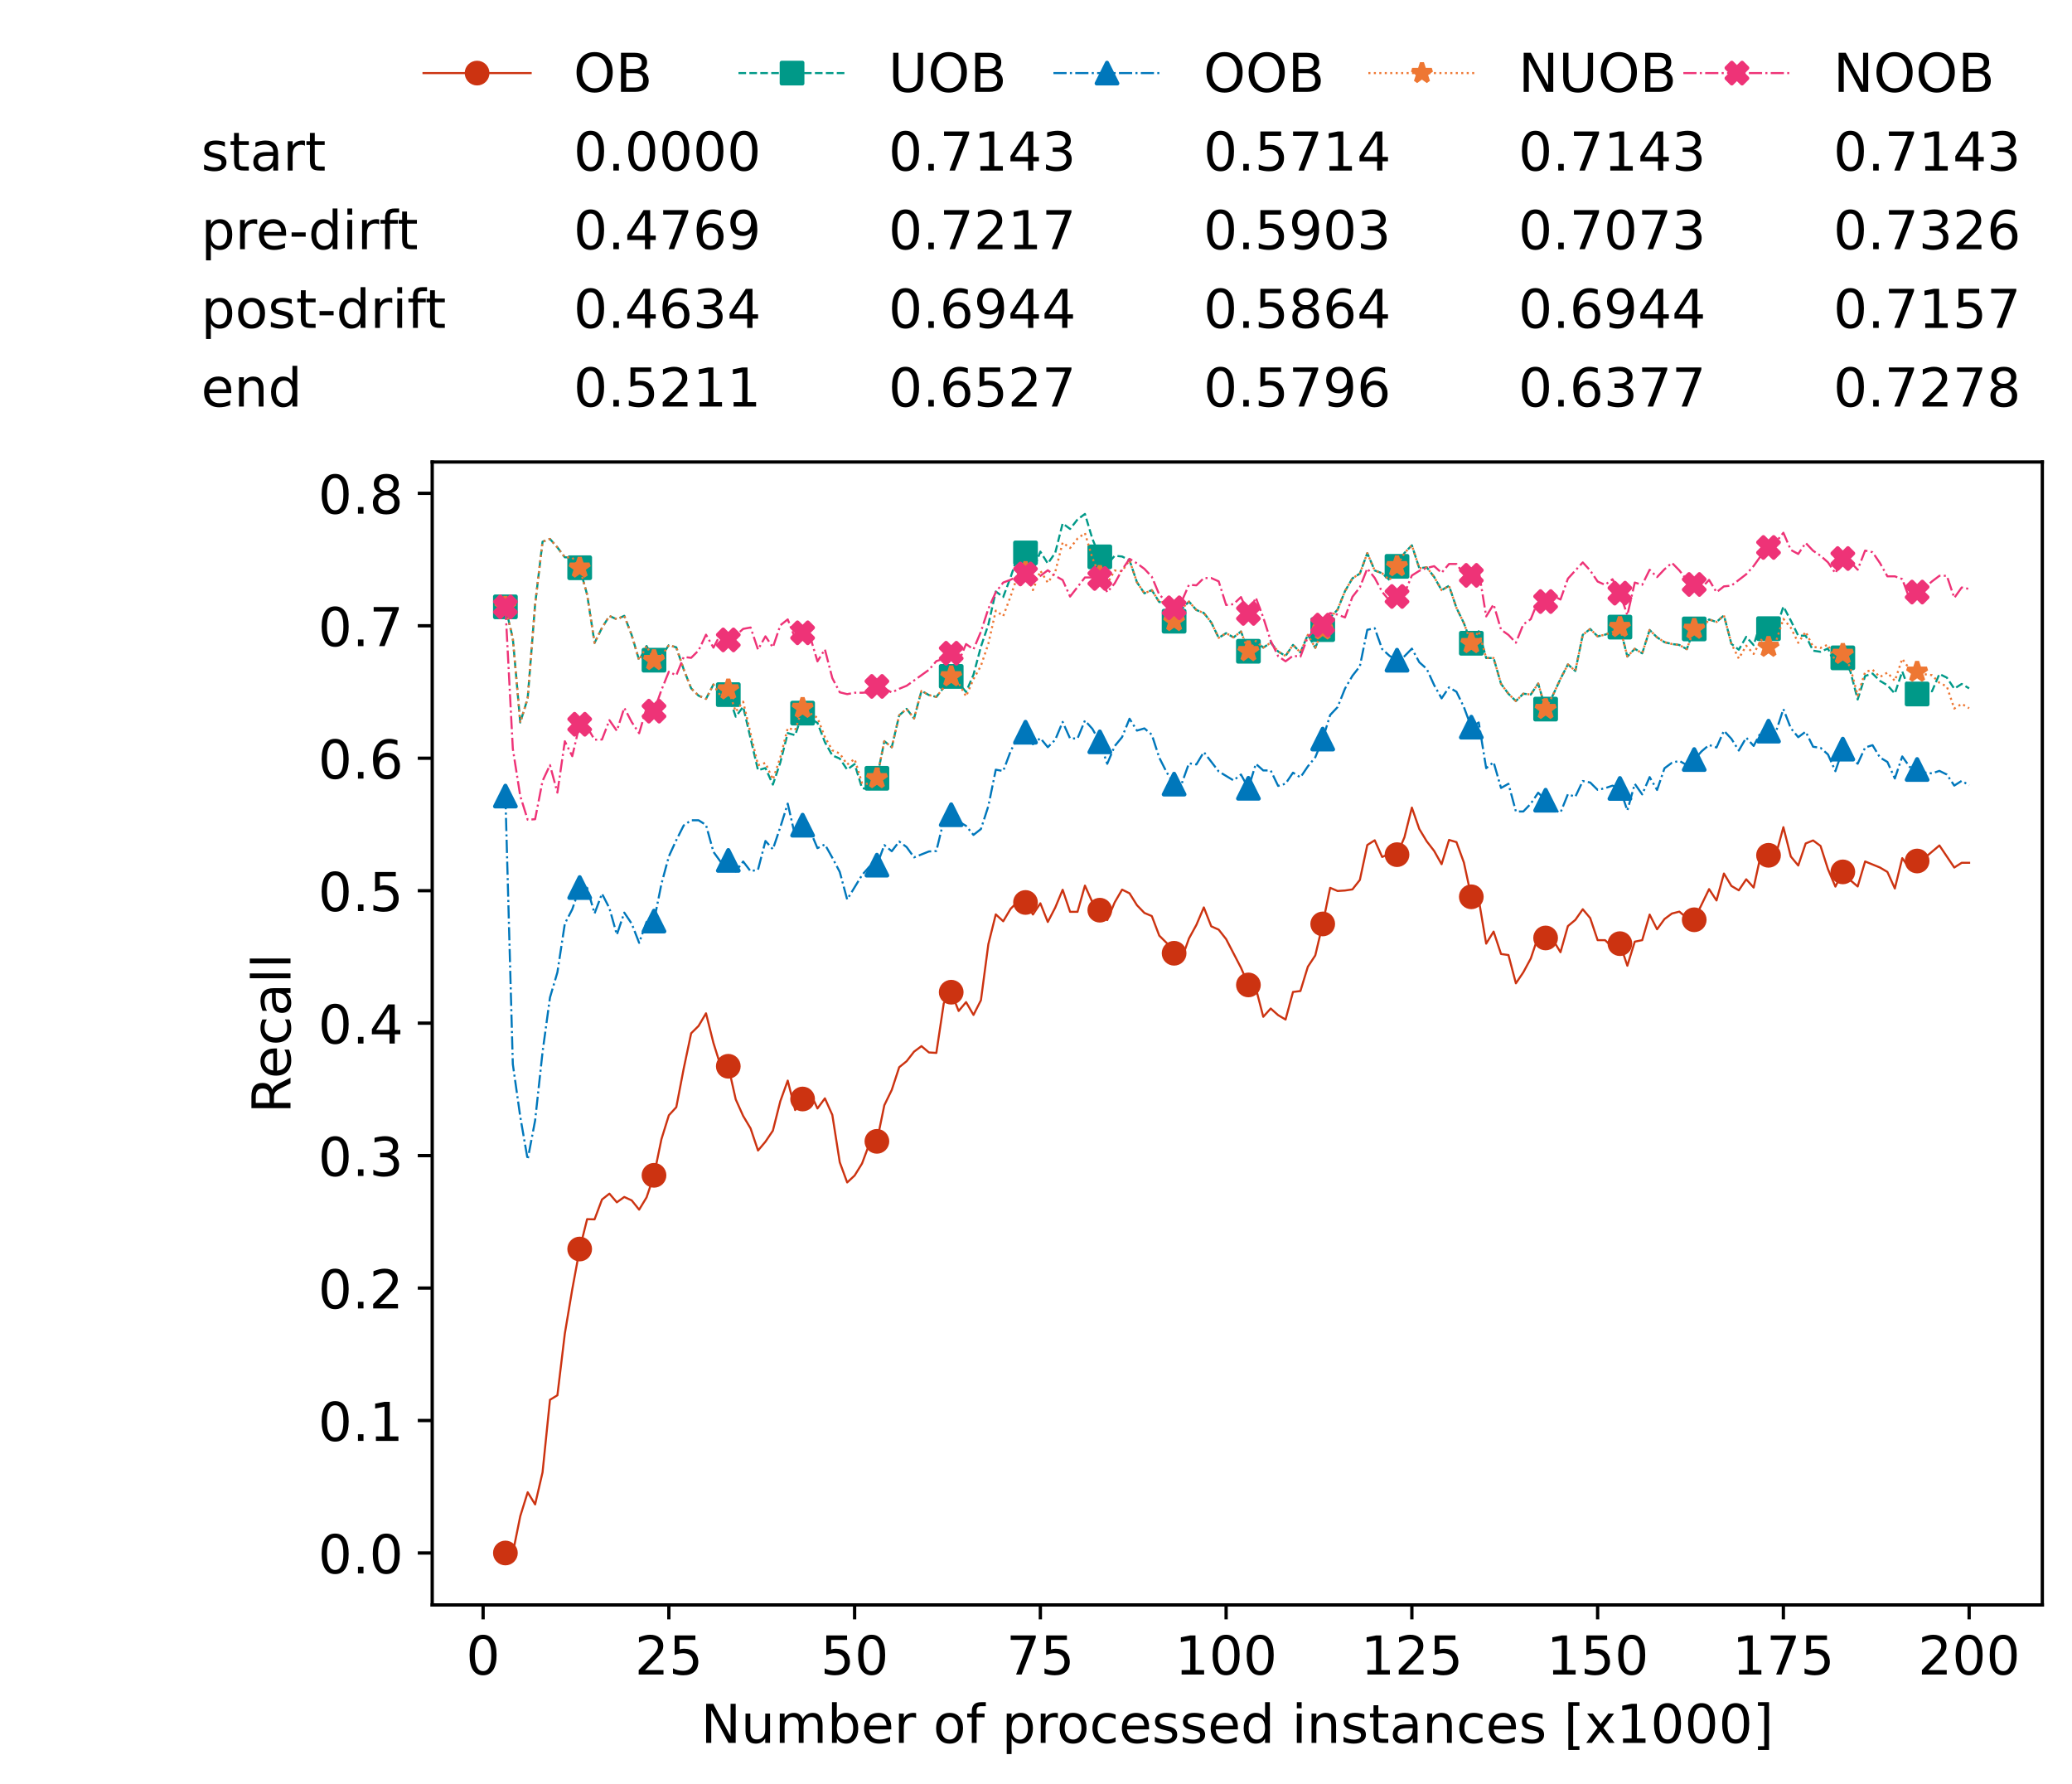 <?xml version="1.0" encoding="utf-8" standalone="no"?>
<!DOCTYPE svg PUBLIC "-//W3C//DTD SVG 1.1//EN"
  "http://www.w3.org/Graphics/SVG/1.1/DTD/svg11.dtd">
<!-- Created with matplotlib (https://matplotlib.org/) -->
<svg height="432.615pt" version="1.1" viewBox="0 0 502.65 432.615" width="502.65pt" xmlns="http://www.w3.org/2000/svg" xmlns:xlink="http://www.w3.org/1999/xlink">
 <defs>
  <style type="text/css">*{stroke-linecap:butt;stroke-linejoin:round;}</style>
 </defs>
 <g id="figure_1">
  <g id="patch_1">
   <path d="M 0 432.615 
L 502.65 432.615 
L 502.65 0 
L 0 0 
z
" style="fill:#ffffff;"/>
  </g>
  <g id="axes_1">
   <g id="patch_2">
    <path d="M 104.85 389.252 
L 495.45 389.252 
L 495.45 112.052 
L 104.85 112.052 
z
" style="fill:#ffffff;"/>
   </g>
   <g id="matplotlib.axis_1">
    <g id="xtick_1">
     <g id="line2d_1">
      <defs>
       <path d="M 0 0 
L 0 3.5 
" id="m00a76a552c" style="stroke:#000000;stroke-width:0.8;"/>
      </defs>
      <g>
       <use style="stroke:#000000;stroke-width:0.8;" x="117.197" xlink:href="#m00a76a552c" y="389.252"/>
      </g>
     </g>
     <g id="text_1">
      <!-- 0 -->
      <g transform="translate(113.061 406.13)scale(0.13 -0.13)">
       <defs>
        <path d="M 31.781 66.406 
Q 24.172 66.406 20.328 58.906 
Q 16.5 51.422 16.5 36.375 
Q 16.5 21.391 20.328 13.891 
Q 24.172 6.391 31.781 6.391 
Q 39.453 6.391 43.281 13.891 
Q 47.125 21.391 47.125 36.375 
Q 47.125 51.422 43.281 58.906 
Q 39.453 66.406 31.781 66.406 
z
M 31.781 74.219 
Q 44.047 74.219 50.516 64.516 
Q 56.984 54.828 56.984 36.375 
Q 56.984 17.969 50.516 8.266 
Q 44.047 -1.422 31.781 -1.422 
Q 19.531 -1.422 13.062 8.266 
Q 6.594 17.969 6.594 36.375 
Q 6.594 54.828 13.062 64.516 
Q 19.531 74.219 31.781 74.219 
z
" id="DejaVuSans-48"/>
       </defs>
       <use xlink:href="#DejaVuSans-48"/>
      </g>
     </g>
    </g>
    <g id="xtick_2">
     <g id="line2d_2">
      <g>
       <use style="stroke:#000000;stroke-width:0.8;" x="162.259" xlink:href="#m00a76a552c" y="389.252"/>
      </g>
     </g>
     <g id="text_2">
      <!-- 25 -->
      <g transform="translate(153.988 406.13)scale(0.13 -0.13)">
       <defs>
        <path d="M 19.188 8.297 
L 53.609 8.297 
L 53.609 0 
L 7.328 0 
L 7.328 8.297 
Q 12.938 14.109 22.625 23.891 
Q 32.328 33.688 34.812 36.531 
Q 39.547 41.844 41.422 45.531 
Q 43.312 49.219 43.312 52.781 
Q 43.312 58.594 39.234 62.25 
Q 35.156 65.922 28.609 65.922 
Q 23.969 65.922 18.812 64.312 
Q 13.672 62.703 7.812 59.422 
L 7.812 69.391 
Q 13.766 71.781 18.938 73 
Q 24.125 74.219 28.422 74.219 
Q 39.75 74.219 46.484 68.547 
Q 53.219 62.891 53.219 53.422 
Q 53.219 48.922 51.531 44.891 
Q 49.859 40.875 45.406 35.406 
Q 44.188 33.984 37.641 27.219 
Q 31.109 20.453 19.188 8.297 
z
" id="DejaVuSans-50"/>
        <path d="M 10.797 72.906 
L 49.516 72.906 
L 49.516 64.594 
L 19.828 64.594 
L 19.828 46.734 
Q 21.969 47.469 24.109 47.828 
Q 26.266 48.188 28.422 48.188 
Q 40.625 48.188 47.75 41.5 
Q 54.891 34.812 54.891 23.391 
Q 54.891 11.625 47.562 5.094 
Q 40.234 -1.422 26.906 -1.422 
Q 22.312 -1.422 17.547 -0.641 
Q 12.797 0.141 7.719 1.703 
L 7.719 11.625 
Q 12.109 9.234 16.797 8.062 
Q 21.484 6.891 26.703 6.891 
Q 35.156 6.891 40.078 11.328 
Q 45.016 15.766 45.016 23.391 
Q 45.016 31 40.078 35.438 
Q 35.156 39.891 26.703 39.891 
Q 22.75 39.891 18.812 39.016 
Q 14.891 38.141 10.797 36.281 
z
" id="DejaVuSans-53"/>
       </defs>
       <use xlink:href="#DejaVuSans-50"/>
       <use x="63.623" xlink:href="#DejaVuSans-53"/>
      </g>
     </g>
    </g>
    <g id="xtick_3">
     <g id="line2d_3">
      <g>
       <use style="stroke:#000000;stroke-width:0.8;" x="207.322" xlink:href="#m00a76a552c" y="389.252"/>
      </g>
     </g>
     <g id="text_3">
      <!-- 50 -->
      <g transform="translate(199.05 406.13)scale(0.13 -0.13)">
       <use xlink:href="#DejaVuSans-53"/>
       <use x="63.623" xlink:href="#DejaVuSans-48"/>
      </g>
     </g>
    </g>
    <g id="xtick_4">
     <g id="line2d_4">
      <g>
       <use style="stroke:#000000;stroke-width:0.8;" x="252.384" xlink:href="#m00a76a552c" y="389.252"/>
      </g>
     </g>
     <g id="text_4">
      <!-- 75 -->
      <g transform="translate(244.113 406.13)scale(0.13 -0.13)">
       <defs>
        <path d="M 8.203 72.906 
L 55.078 72.906 
L 55.078 68.703 
L 28.609 0 
L 18.312 0 
L 43.219 64.594 
L 8.203 64.594 
z
" id="DejaVuSans-55"/>
       </defs>
       <use xlink:href="#DejaVuSans-55"/>
       <use x="63.623" xlink:href="#DejaVuSans-53"/>
      </g>
     </g>
    </g>
    <g id="xtick_5">
     <g id="line2d_5">
      <g>
       <use style="stroke:#000000;stroke-width:0.8;" x="297.446" xlink:href="#m00a76a552c" y="389.252"/>
      </g>
     </g>
     <g id="text_5">
      <!-- 100 -->
      <g transform="translate(285.039 406.13)scale(0.13 -0.13)">
       <defs>
        <path d="M 12.406 8.297 
L 28.516 8.297 
L 28.516 63.922 
L 10.984 60.406 
L 10.984 69.391 
L 28.422 72.906 
L 38.281 72.906 
L 38.281 8.297 
L 54.391 8.297 
L 54.391 0 
L 12.406 0 
z
" id="DejaVuSans-49"/>
       </defs>
       <use xlink:href="#DejaVuSans-49"/>
       <use x="63.623" xlink:href="#DejaVuSans-48"/>
       <use x="127.246" xlink:href="#DejaVuSans-48"/>
      </g>
     </g>
    </g>
    <g id="xtick_6">
     <g id="line2d_6">
      <g>
       <use style="stroke:#000000;stroke-width:0.8;" x="342.509" xlink:href="#m00a76a552c" y="389.252"/>
      </g>
     </g>
     <g id="text_6">
      <!-- 125 -->
      <g transform="translate(330.102 406.13)scale(0.13 -0.13)">
       <use xlink:href="#DejaVuSans-49"/>
       <use x="63.623" xlink:href="#DejaVuSans-50"/>
       <use x="127.246" xlink:href="#DejaVuSans-53"/>
      </g>
     </g>
    </g>
    <g id="xtick_7">
     <g id="line2d_7">
      <g>
       <use style="stroke:#000000;stroke-width:0.8;" x="387.571" xlink:href="#m00a76a552c" y="389.252"/>
      </g>
     </g>
     <g id="text_7">
      <!-- 150 -->
      <g transform="translate(375.164 406.13)scale(0.13 -0.13)">
       <use xlink:href="#DejaVuSans-49"/>
       <use x="63.623" xlink:href="#DejaVuSans-53"/>
       <use x="127.246" xlink:href="#DejaVuSans-48"/>
      </g>
     </g>
    </g>
    <g id="xtick_8">
     <g id="line2d_8">
      <g>
       <use style="stroke:#000000;stroke-width:0.8;" x="432.633" xlink:href="#m00a76a552c" y="389.252"/>
      </g>
     </g>
     <g id="text_8">
      <!-- 175 -->
      <g transform="translate(420.226 406.13)scale(0.13 -0.13)">
       <use xlink:href="#DejaVuSans-49"/>
       <use x="63.623" xlink:href="#DejaVuSans-55"/>
       <use x="127.246" xlink:href="#DejaVuSans-53"/>
      </g>
     </g>
    </g>
    <g id="xtick_9">
     <g id="line2d_9">
      <g>
       <use style="stroke:#000000;stroke-width:0.8;" x="477.695" xlink:href="#m00a76a552c" y="389.252"/>
      </g>
     </g>
     <g id="text_9">
      <!-- 200 -->
      <g transform="translate(465.289 406.13)scale(0.13 -0.13)">
       <use xlink:href="#DejaVuSans-50"/>
       <use x="63.623" xlink:href="#DejaVuSans-48"/>
       <use x="127.246" xlink:href="#DejaVuSans-48"/>
      </g>
     </g>
    </g>
    <g id="text_10">
     <!-- Number of processed instances [x1000] -->
     <g transform="translate(170.025 422.711)scale(0.13 -0.13)">
      <defs>
       <path d="M 9.812 72.906 
L 23.094 72.906 
L 55.422 11.922 
L 55.422 72.906 
L 64.984 72.906 
L 64.984 0 
L 51.703 0 
L 19.391 60.984 
L 19.391 0 
L 9.812 0 
z
" id="DejaVuSans-78"/>
       <path d="M 8.5 21.578 
L 8.5 54.688 
L 17.484 54.688 
L 17.484 21.922 
Q 17.484 14.156 20.5 10.266 
Q 23.531 6.391 29.594 6.391 
Q 36.859 6.391 41.078 11.031 
Q 45.312 15.672 45.312 23.688 
L 45.312 54.688 
L 54.297 54.688 
L 54.297 0 
L 45.312 0 
L 45.312 8.406 
Q 42.047 3.422 37.719 1 
Q 33.406 -1.422 27.688 -1.422 
Q 18.266 -1.422 13.375 4.438 
Q 8.5 10.297 8.5 21.578 
z
M 31.109 56 
z
" id="DejaVuSans-117"/>
       <path d="M 52 44.188 
Q 55.375 50.25 60.062 53.125 
Q 64.75 56 71.094 56 
Q 79.641 56 84.281 50.016 
Q 88.922 44.047 88.922 33.016 
L 88.922 0 
L 79.891 0 
L 79.891 32.719 
Q 79.891 40.578 77.094 44.375 
Q 74.312 48.188 68.609 48.188 
Q 61.625 48.188 57.562 43.547 
Q 53.516 38.922 53.516 30.906 
L 53.516 0 
L 44.484 0 
L 44.484 32.719 
Q 44.484 40.625 41.703 44.406 
Q 38.922 48.188 33.109 48.188 
Q 26.219 48.188 22.156 43.531 
Q 18.109 38.875 18.109 30.906 
L 18.109 0 
L 9.078 0 
L 9.078 54.688 
L 18.109 54.688 
L 18.109 46.188 
Q 21.188 51.219 25.484 53.609 
Q 29.781 56 35.688 56 
Q 41.656 56 45.828 52.969 
Q 50 49.953 52 44.188 
z
" id="DejaVuSans-109"/>
       <path d="M 48.688 27.297 
Q 48.688 37.203 44.609 42.844 
Q 40.531 48.484 33.406 48.484 
Q 26.266 48.484 22.188 42.844 
Q 18.109 37.203 18.109 27.297 
Q 18.109 17.391 22.188 11.75 
Q 26.266 6.109 33.406 6.109 
Q 40.531 6.109 44.609 11.75 
Q 48.688 17.391 48.688 27.297 
z
M 18.109 46.391 
Q 20.953 51.266 25.266 53.625 
Q 29.594 56 35.594 56 
Q 45.562 56 51.781 48.094 
Q 58.016 40.188 58.016 27.297 
Q 58.016 14.406 51.781 6.484 
Q 45.562 -1.422 35.594 -1.422 
Q 29.594 -1.422 25.266 0.953 
Q 20.953 3.328 18.109 8.203 
L 18.109 0 
L 9.078 0 
L 9.078 75.984 
L 18.109 75.984 
z
" id="DejaVuSans-98"/>
       <path d="M 56.203 29.594 
L 56.203 25.203 
L 14.891 25.203 
Q 15.484 15.922 20.484 11.062 
Q 25.484 6.203 34.422 6.203 
Q 39.594 6.203 44.453 7.469 
Q 49.312 8.734 54.109 11.281 
L 54.109 2.781 
Q 49.266 0.734 44.188 -0.344 
Q 39.109 -1.422 33.891 -1.422 
Q 20.797 -1.422 13.156 6.188 
Q 5.516 13.812 5.516 26.812 
Q 5.516 40.234 12.766 48.109 
Q 20.016 56 32.328 56 
Q 43.359 56 49.781 48.891 
Q 56.203 41.797 56.203 29.594 
z
M 47.219 32.234 
Q 47.125 39.594 43.094 43.984 
Q 39.062 48.391 32.422 48.391 
Q 24.906 48.391 20.391 44.141 
Q 15.875 39.891 15.188 32.172 
z
" id="DejaVuSans-101"/>
       <path d="M 41.109 46.297 
Q 39.594 47.172 37.812 47.578 
Q 36.031 48 33.891 48 
Q 26.266 48 22.188 43.047 
Q 18.109 38.094 18.109 28.812 
L 18.109 0 
L 9.078 0 
L 9.078 54.688 
L 18.109 54.688 
L 18.109 46.188 
Q 20.953 51.172 25.484 53.578 
Q 30.031 56 36.531 56 
Q 37.453 56 38.578 55.875 
Q 39.703 55.766 41.062 55.516 
z
" id="DejaVuSans-114"/>
       <path id="DejaVuSans-32"/>
       <path d="M 30.609 48.391 
Q 23.391 48.391 19.188 42.75 
Q 14.984 37.109 14.984 27.297 
Q 14.984 17.484 19.156 11.844 
Q 23.344 6.203 30.609 6.203 
Q 37.797 6.203 41.984 11.859 
Q 46.188 17.531 46.188 27.297 
Q 46.188 37.016 41.984 42.703 
Q 37.797 48.391 30.609 48.391 
z
M 30.609 56 
Q 42.328 56 49.016 48.375 
Q 55.719 40.766 55.719 27.297 
Q 55.719 13.875 49.016 6.219 
Q 42.328 -1.422 30.609 -1.422 
Q 18.844 -1.422 12.172 6.219 
Q 5.516 13.875 5.516 27.297 
Q 5.516 40.766 12.172 48.375 
Q 18.844 56 30.609 56 
z
" id="DejaVuSans-111"/>
       <path d="M 37.109 75.984 
L 37.109 68.5 
L 28.516 68.5 
Q 23.688 68.5 21.797 66.547 
Q 19.922 64.594 19.922 59.516 
L 19.922 54.688 
L 34.719 54.688 
L 34.719 47.703 
L 19.922 47.703 
L 19.922 0 
L 10.891 0 
L 10.891 47.703 
L 2.297 47.703 
L 2.297 54.688 
L 10.891 54.688 
L 10.891 58.5 
Q 10.891 67.625 15.141 71.797 
Q 19.391 75.984 28.609 75.984 
z
" id="DejaVuSans-102"/>
       <path d="M 18.109 8.203 
L 18.109 -20.797 
L 9.078 -20.797 
L 9.078 54.688 
L 18.109 54.688 
L 18.109 46.391 
Q 20.953 51.266 25.266 53.625 
Q 29.594 56 35.594 56 
Q 45.562 56 51.781 48.094 
Q 58.016 40.188 58.016 27.297 
Q 58.016 14.406 51.781 6.484 
Q 45.562 -1.422 35.594 -1.422 
Q 29.594 -1.422 25.266 0.953 
Q 20.953 3.328 18.109 8.203 
z
M 48.688 27.297 
Q 48.688 37.203 44.609 42.844 
Q 40.531 48.484 33.406 48.484 
Q 26.266 48.484 22.188 42.844 
Q 18.109 37.203 18.109 27.297 
Q 18.109 17.391 22.188 11.75 
Q 26.266 6.109 33.406 6.109 
Q 40.531 6.109 44.609 11.75 
Q 48.688 17.391 48.688 27.297 
z
" id="DejaVuSans-112"/>
       <path d="M 48.781 52.594 
L 48.781 44.188 
Q 44.969 46.297 41.141 47.344 
Q 37.312 48.391 33.406 48.391 
Q 24.656 48.391 19.812 42.844 
Q 14.984 37.312 14.984 27.297 
Q 14.984 17.281 19.812 11.734 
Q 24.656 6.203 33.406 6.203 
Q 37.312 6.203 41.141 7.25 
Q 44.969 8.297 48.781 10.406 
L 48.781 2.094 
Q 45.016 0.344 40.984 -0.531 
Q 36.969 -1.422 32.422 -1.422 
Q 20.062 -1.422 12.781 6.344 
Q 5.516 14.109 5.516 27.297 
Q 5.516 40.672 12.859 48.328 
Q 20.219 56 33.016 56 
Q 37.156 56 41.109 55.141 
Q 45.062 54.297 48.781 52.594 
z
" id="DejaVuSans-99"/>
       <path d="M 44.281 53.078 
L 44.281 44.578 
Q 40.484 46.531 36.375 47.5 
Q 32.281 48.484 27.875 48.484 
Q 21.188 48.484 17.844 46.438 
Q 14.5 44.391 14.5 40.281 
Q 14.5 37.156 16.891 35.375 
Q 19.281 33.594 26.516 31.984 
L 29.594 31.297 
Q 39.156 29.25 43.188 25.516 
Q 47.219 21.781 47.219 15.094 
Q 47.219 7.469 41.188 3.016 
Q 35.156 -1.422 24.609 -1.422 
Q 20.219 -1.422 15.453 -0.562 
Q 10.688 0.297 5.422 2 
L 5.422 11.281 
Q 10.406 8.688 15.234 7.391 
Q 20.062 6.109 24.812 6.109 
Q 31.156 6.109 34.562 8.281 
Q 37.984 10.453 37.984 14.406 
Q 37.984 18.062 35.516 20.016 
Q 33.062 21.969 24.703 23.781 
L 21.578 24.516 
Q 13.234 26.266 9.516 29.906 
Q 5.812 33.547 5.812 39.891 
Q 5.812 47.609 11.281 51.797 
Q 16.75 56 26.812 56 
Q 31.781 56 36.172 55.266 
Q 40.578 54.547 44.281 53.078 
z
" id="DejaVuSans-115"/>
       <path d="M 45.406 46.391 
L 45.406 75.984 
L 54.391 75.984 
L 54.391 0 
L 45.406 0 
L 45.406 8.203 
Q 42.578 3.328 38.25 0.953 
Q 33.938 -1.422 27.875 -1.422 
Q 17.969 -1.422 11.734 6.484 
Q 5.516 14.406 5.516 27.297 
Q 5.516 40.188 11.734 48.094 
Q 17.969 56 27.875 56 
Q 33.938 56 38.25 53.625 
Q 42.578 51.266 45.406 46.391 
z
M 14.797 27.297 
Q 14.797 17.391 18.875 11.75 
Q 22.953 6.109 30.078 6.109 
Q 37.203 6.109 41.297 11.75 
Q 45.406 17.391 45.406 27.297 
Q 45.406 37.203 41.297 42.844 
Q 37.203 48.484 30.078 48.484 
Q 22.953 48.484 18.875 42.844 
Q 14.797 37.203 14.797 27.297 
z
" id="DejaVuSans-100"/>
       <path d="M 9.422 54.688 
L 18.406 54.688 
L 18.406 0 
L 9.422 0 
z
M 9.422 75.984 
L 18.406 75.984 
L 18.406 64.594 
L 9.422 64.594 
z
" id="DejaVuSans-105"/>
       <path d="M 54.891 33.016 
L 54.891 0 
L 45.906 0 
L 45.906 32.719 
Q 45.906 40.484 42.875 44.328 
Q 39.844 48.188 33.797 48.188 
Q 26.516 48.188 22.312 43.547 
Q 18.109 38.922 18.109 30.906 
L 18.109 0 
L 9.078 0 
L 9.078 54.688 
L 18.109 54.688 
L 18.109 46.188 
Q 21.344 51.125 25.703 53.562 
Q 30.078 56 35.797 56 
Q 45.219 56 50.047 50.172 
Q 54.891 44.344 54.891 33.016 
z
" id="DejaVuSans-110"/>
       <path d="M 18.312 70.219 
L 18.312 54.688 
L 36.812 54.688 
L 36.812 47.703 
L 18.312 47.703 
L 18.312 18.016 
Q 18.312 11.328 20.141 9.422 
Q 21.969 7.516 27.594 7.516 
L 36.812 7.516 
L 36.812 0 
L 27.594 0 
Q 17.188 0 13.234 3.875 
Q 9.281 7.766 9.281 18.016 
L 9.281 47.703 
L 2.688 47.703 
L 2.688 54.688 
L 9.281 54.688 
L 9.281 70.219 
z
" id="DejaVuSans-116"/>
       <path d="M 34.281 27.484 
Q 23.391 27.484 19.188 25 
Q 14.984 22.516 14.984 16.5 
Q 14.984 11.719 18.141 8.906 
Q 21.297 6.109 26.703 6.109 
Q 34.188 6.109 38.703 11.406 
Q 43.219 16.703 43.219 25.484 
L 43.219 27.484 
z
M 52.203 31.203 
L 52.203 0 
L 43.219 0 
L 43.219 8.297 
Q 40.141 3.328 35.547 0.953 
Q 30.953 -1.422 24.312 -1.422 
Q 15.922 -1.422 10.953 3.297 
Q 6 8.016 6 15.922 
Q 6 25.141 12.172 29.828 
Q 18.359 34.516 30.609 34.516 
L 43.219 34.516 
L 43.219 35.406 
Q 43.219 41.609 39.141 45 
Q 35.062 48.391 27.688 48.391 
Q 23 48.391 18.547 47.266 
Q 14.109 46.141 10.016 43.891 
L 10.016 52.203 
Q 14.938 54.109 19.578 55.047 
Q 24.219 56 28.609 56 
Q 40.484 56 46.344 49.844 
Q 52.203 43.703 52.203 31.203 
z
" id="DejaVuSans-97"/>
       <path d="M 8.594 75.984 
L 29.297 75.984 
L 29.297 69 
L 17.578 69 
L 17.578 -6.203 
L 29.297 -6.203 
L 29.297 -13.188 
L 8.594 -13.188 
z
" id="DejaVuSans-91"/>
       <path d="M 54.891 54.688 
L 35.109 28.078 
L 55.906 0 
L 45.312 0 
L 29.391 21.484 
L 13.484 0 
L 2.875 0 
L 24.125 28.609 
L 4.688 54.688 
L 15.281 54.688 
L 29.781 35.203 
L 44.281 54.688 
z
" id="DejaVuSans-120"/>
       <path d="M 30.422 75.984 
L 30.422 -13.188 
L 9.719 -13.188 
L 9.719 -6.203 
L 21.391 -6.203 
L 21.391 69 
L 9.719 69 
L 9.719 75.984 
z
" id="DejaVuSans-93"/>
      </defs>
      <use xlink:href="#DejaVuSans-78"/>
      <use x="74.805" xlink:href="#DejaVuSans-117"/>
      <use x="138.184" xlink:href="#DejaVuSans-109"/>
      <use x="235.596" xlink:href="#DejaVuSans-98"/>
      <use x="299.072" xlink:href="#DejaVuSans-101"/>
      <use x="360.596" xlink:href="#DejaVuSans-114"/>
      <use x="401.709" xlink:href="#DejaVuSans-32"/>
      <use x="433.496" xlink:href="#DejaVuSans-111"/>
      <use x="494.678" xlink:href="#DejaVuSans-102"/>
      <use x="529.883" xlink:href="#DejaVuSans-32"/>
      <use x="561.67" xlink:href="#DejaVuSans-112"/>
      <use x="625.146" xlink:href="#DejaVuSans-114"/>
      <use x="664.01" xlink:href="#DejaVuSans-111"/>
      <use x="725.191" xlink:href="#DejaVuSans-99"/>
      <use x="780.172" xlink:href="#DejaVuSans-101"/>
      <use x="841.695" xlink:href="#DejaVuSans-115"/>
      <use x="893.795" xlink:href="#DejaVuSans-115"/>
      <use x="945.895" xlink:href="#DejaVuSans-101"/>
      <use x="1007.418" xlink:href="#DejaVuSans-100"/>
      <use x="1070.895" xlink:href="#DejaVuSans-32"/>
      <use x="1102.682" xlink:href="#DejaVuSans-105"/>
      <use x="1130.465" xlink:href="#DejaVuSans-110"/>
      <use x="1193.844" xlink:href="#DejaVuSans-115"/>
      <use x="1245.943" xlink:href="#DejaVuSans-116"/>
      <use x="1285.152" xlink:href="#DejaVuSans-97"/>
      <use x="1346.432" xlink:href="#DejaVuSans-110"/>
      <use x="1409.811" xlink:href="#DejaVuSans-99"/>
      <use x="1464.791" xlink:href="#DejaVuSans-101"/>
      <use x="1526.314" xlink:href="#DejaVuSans-115"/>
      <use x="1578.414" xlink:href="#DejaVuSans-32"/>
      <use x="1610.201" xlink:href="#DejaVuSans-91"/>
      <use x="1649.215" xlink:href="#DejaVuSans-120"/>
      <use x="1708.395" xlink:href="#DejaVuSans-49"/>
      <use x="1772.018" xlink:href="#DejaVuSans-48"/>
      <use x="1835.641" xlink:href="#DejaVuSans-48"/>
      <use x="1899.264" xlink:href="#DejaVuSans-48"/>
      <use x="1962.887" xlink:href="#DejaVuSans-93"/>
     </g>
    </g>
   </g>
   <g id="matplotlib.axis_2">
    <g id="ytick_1">
     <g id="line2d_10">
      <defs>
       <path d="M 0 0 
L -3.5 0 
" id="ma96b25ac3b" style="stroke:#000000;stroke-width:0.8;"/>
      </defs>
      <g>
       <use style="stroke:#000000;stroke-width:0.8;" x="104.85" xlink:href="#ma96b25ac3b" y="376.652"/>
      </g>
     </g>
     <g id="text_11">
      <!-- 0.0 -->
      <g transform="translate(77.176 381.591)scale(0.13 -0.13)">
       <defs>
        <path d="M 10.688 12.406 
L 21 12.406 
L 21 0 
L 10.688 0 
z
" id="DejaVuSans-46"/>
       </defs>
       <use xlink:href="#DejaVuSans-48"/>
       <use x="63.623" xlink:href="#DejaVuSans-46"/>
       <use x="95.41" xlink:href="#DejaVuSans-48"/>
      </g>
     </g>
    </g>
    <g id="ytick_2">
     <g id="line2d_11">
      <g>
       <use style="stroke:#000000;stroke-width:0.8;" x="104.85" xlink:href="#ma96b25ac3b" y="344.526"/>
      </g>
     </g>
     <g id="text_12">
      <!-- 0.1 -->
      <g transform="translate(77.176 349.465)scale(0.13 -0.13)">
       <use xlink:href="#DejaVuSans-48"/>
       <use x="63.623" xlink:href="#DejaVuSans-46"/>
       <use x="95.41" xlink:href="#DejaVuSans-49"/>
      </g>
     </g>
    </g>
    <g id="ytick_3">
     <g id="line2d_12">
      <g>
       <use style="stroke:#000000;stroke-width:0.8;" x="104.85" xlink:href="#ma96b25ac3b" y="312.4"/>
      </g>
     </g>
     <g id="text_13">
      <!-- 0.2 -->
      <g transform="translate(77.176 317.339)scale(0.13 -0.13)">
       <use xlink:href="#DejaVuSans-48"/>
       <use x="63.623" xlink:href="#DejaVuSans-46"/>
       <use x="95.41" xlink:href="#DejaVuSans-50"/>
      </g>
     </g>
    </g>
    <g id="ytick_4">
     <g id="line2d_13">
      <g>
       <use style="stroke:#000000;stroke-width:0.8;" x="104.85" xlink:href="#ma96b25ac3b" y="280.275"/>
      </g>
     </g>
     <g id="text_14">
      <!-- 0.3 -->
      <g transform="translate(77.176 285.214)scale(0.13 -0.13)">
       <defs>
        <path d="M 40.578 39.312 
Q 47.656 37.797 51.625 33 
Q 55.609 28.219 55.609 21.188 
Q 55.609 10.406 48.188 4.484 
Q 40.766 -1.422 27.094 -1.422 
Q 22.516 -1.422 17.656 -0.516 
Q 12.797 0.391 7.625 2.203 
L 7.625 11.719 
Q 11.719 9.328 16.594 8.109 
Q 21.484 6.891 26.812 6.891 
Q 36.078 6.891 40.938 10.547 
Q 45.797 14.203 45.797 21.188 
Q 45.797 27.641 41.281 31.266 
Q 36.766 34.906 28.719 34.906 
L 20.219 34.906 
L 20.219 43.016 
L 29.109 43.016 
Q 36.375 43.016 40.234 45.922 
Q 44.094 48.828 44.094 54.297 
Q 44.094 59.906 40.109 62.906 
Q 36.141 65.922 28.719 65.922 
Q 24.656 65.922 20.016 65.031 
Q 15.375 64.156 9.812 62.312 
L 9.812 71.094 
Q 15.438 72.656 20.344 73.438 
Q 25.25 74.219 29.594 74.219 
Q 40.828 74.219 47.359 69.109 
Q 53.906 64.016 53.906 55.328 
Q 53.906 49.266 50.438 45.094 
Q 46.969 40.922 40.578 39.312 
z
" id="DejaVuSans-51"/>
       </defs>
       <use xlink:href="#DejaVuSans-48"/>
       <use x="63.623" xlink:href="#DejaVuSans-46"/>
       <use x="95.41" xlink:href="#DejaVuSans-51"/>
      </g>
     </g>
    </g>
    <g id="ytick_5">
     <g id="line2d_14">
      <g>
       <use style="stroke:#000000;stroke-width:0.8;" x="104.85" xlink:href="#ma96b25ac3b" y="248.149"/>
      </g>
     </g>
     <g id="text_15">
      <!-- 0.4 -->
      <g transform="translate(77.176 253.088)scale(0.13 -0.13)">
       <defs>
        <path d="M 37.797 64.312 
L 12.891 25.391 
L 37.797 25.391 
z
M 35.203 72.906 
L 47.609 72.906 
L 47.609 25.391 
L 58.016 25.391 
L 58.016 17.188 
L 47.609 17.188 
L 47.609 0 
L 37.797 0 
L 37.797 17.188 
L 4.891 17.188 
L 4.891 26.703 
z
" id="DejaVuSans-52"/>
       </defs>
       <use xlink:href="#DejaVuSans-48"/>
       <use x="63.623" xlink:href="#DejaVuSans-46"/>
       <use x="95.41" xlink:href="#DejaVuSans-52"/>
      </g>
     </g>
    </g>
    <g id="ytick_6">
     <g id="line2d_15">
      <g>
       <use style="stroke:#000000;stroke-width:0.8;" x="104.85" xlink:href="#ma96b25ac3b" y="216.023"/>
      </g>
     </g>
     <g id="text_16">
      <!-- 0.5 -->
      <g transform="translate(77.176 220.962)scale(0.13 -0.13)">
       <use xlink:href="#DejaVuSans-48"/>
       <use x="63.623" xlink:href="#DejaVuSans-46"/>
       <use x="95.41" xlink:href="#DejaVuSans-53"/>
      </g>
     </g>
    </g>
    <g id="ytick_7">
     <g id="line2d_16">
      <g>
       <use style="stroke:#000000;stroke-width:0.8;" x="104.85" xlink:href="#ma96b25ac3b" y="183.898"/>
      </g>
     </g>
     <g id="text_17">
      <!-- 0.6 -->
      <g transform="translate(77.176 188.837)scale(0.13 -0.13)">
       <defs>
        <path d="M 33.016 40.375 
Q 26.375 40.375 22.484 35.828 
Q 18.609 31.297 18.609 23.391 
Q 18.609 15.531 22.484 10.953 
Q 26.375 6.391 33.016 6.391 
Q 39.656 6.391 43.531 10.953 
Q 47.406 15.531 47.406 23.391 
Q 47.406 31.297 43.531 35.828 
Q 39.656 40.375 33.016 40.375 
z
M 52.594 71.297 
L 52.594 62.312 
Q 48.875 64.062 45.094 64.984 
Q 41.312 65.922 37.594 65.922 
Q 27.828 65.922 22.672 59.328 
Q 17.531 52.734 16.797 39.406 
Q 19.672 43.656 24.016 45.922 
Q 28.375 48.188 33.594 48.188 
Q 44.578 48.188 50.953 41.516 
Q 57.328 34.859 57.328 23.391 
Q 57.328 12.156 50.688 5.359 
Q 44.047 -1.422 33.016 -1.422 
Q 20.359 -1.422 13.672 8.266 
Q 6.984 17.969 6.984 36.375 
Q 6.984 53.656 15.188 63.938 
Q 23.391 74.219 37.203 74.219 
Q 40.922 74.219 44.703 73.484 
Q 48.484 72.75 52.594 71.297 
z
" id="DejaVuSans-54"/>
       </defs>
       <use xlink:href="#DejaVuSans-48"/>
       <use x="63.623" xlink:href="#DejaVuSans-46"/>
       <use x="95.41" xlink:href="#DejaVuSans-54"/>
      </g>
     </g>
    </g>
    <g id="ytick_8">
     <g id="line2d_17">
      <g>
       <use style="stroke:#000000;stroke-width:0.8;" x="104.85" xlink:href="#ma96b25ac3b" y="151.772"/>
      </g>
     </g>
     <g id="text_18">
      <!-- 0.7 -->
      <g transform="translate(77.176 156.711)scale(0.13 -0.13)">
       <use xlink:href="#DejaVuSans-48"/>
       <use x="63.623" xlink:href="#DejaVuSans-46"/>
       <use x="95.41" xlink:href="#DejaVuSans-55"/>
      </g>
     </g>
    </g>
    <g id="ytick_9">
     <g id="line2d_18">
      <g>
       <use style="stroke:#000000;stroke-width:0.8;" x="104.85" xlink:href="#ma96b25ac3b" y="119.646"/>
      </g>
     </g>
     <g id="text_19">
      <!-- 0.8 -->
      <g transform="translate(77.176 124.585)scale(0.13 -0.13)">
       <defs>
        <path d="M 31.781 34.625 
Q 24.75 34.625 20.719 30.859 
Q 16.703 27.094 16.703 20.516 
Q 16.703 13.922 20.719 10.156 
Q 24.75 6.391 31.781 6.391 
Q 38.812 6.391 42.859 10.172 
Q 46.922 13.969 46.922 20.516 
Q 46.922 27.094 42.891 30.859 
Q 38.875 34.625 31.781 34.625 
z
M 21.922 38.812 
Q 15.578 40.375 12.031 44.719 
Q 8.5 49.078 8.5 55.328 
Q 8.5 64.062 14.719 69.141 
Q 20.953 74.219 31.781 74.219 
Q 42.672 74.219 48.875 69.141 
Q 55.078 64.062 55.078 55.328 
Q 55.078 49.078 51.531 44.719 
Q 48 40.375 41.703 38.812 
Q 48.828 37.156 52.797 32.312 
Q 56.781 27.484 56.781 20.516 
Q 56.781 9.906 50.312 4.234 
Q 43.844 -1.422 31.781 -1.422 
Q 19.734 -1.422 13.25 4.234 
Q 6.781 9.906 6.781 20.516 
Q 6.781 27.484 10.781 32.312 
Q 14.797 37.156 21.922 38.812 
z
M 18.312 54.391 
Q 18.312 48.734 21.844 45.562 
Q 25.391 42.391 31.781 42.391 
Q 38.141 42.391 41.719 45.562 
Q 45.312 48.734 45.312 54.391 
Q 45.312 60.062 41.719 63.234 
Q 38.141 66.406 31.781 66.406 
Q 25.391 66.406 21.844 63.234 
Q 18.312 60.062 18.312 54.391 
z
" id="DejaVuSans-56"/>
       </defs>
       <use xlink:href="#DejaVuSans-48"/>
       <use x="63.623" xlink:href="#DejaVuSans-46"/>
       <use x="95.41" xlink:href="#DejaVuSans-56"/>
      </g>
     </g>
    </g>
    <g id="text_20">
     <!-- Recall -->
     <g transform="translate(70.472 270.044)rotate(-90)scale(0.13 -0.13)">
      <defs>
       <path d="M 44.391 34.188 
Q 47.562 33.109 50.562 29.594 
Q 53.562 26.078 56.594 19.922 
L 66.609 0 
L 56 0 
L 46.688 18.703 
Q 43.062 26.031 39.672 28.422 
Q 36.281 30.812 30.422 30.812 
L 19.672 30.812 
L 19.672 0 
L 9.812 0 
L 9.812 72.906 
L 32.078 72.906 
Q 44.578 72.906 50.734 67.672 
Q 56.891 62.453 56.891 51.906 
Q 56.891 45.016 53.688 40.469 
Q 50.484 35.938 44.391 34.188 
z
M 19.672 64.797 
L 19.672 38.922 
L 32.078 38.922 
Q 39.203 38.922 42.844 42.219 
Q 46.484 45.516 46.484 51.906 
Q 46.484 58.297 42.844 61.547 
Q 39.203 64.797 32.078 64.797 
z
" id="DejaVuSans-82"/>
       <path d="M 9.422 75.984 
L 18.406 75.984 
L 18.406 0 
L 9.422 0 
z
" id="DejaVuSans-108"/>
      </defs>
      <use xlink:href="#DejaVuSans-82"/>
      <use x="64.982" xlink:href="#DejaVuSans-101"/>
      <use x="126.506" xlink:href="#DejaVuSans-99"/>
      <use x="181.486" xlink:href="#DejaVuSans-97"/>
      <use x="242.766" xlink:href="#DejaVuSans-108"/>
      <use x="270.549" xlink:href="#DejaVuSans-108"/>
     </g>
    </g>
   </g>
   <g id="line2d_19"/>
   <g id="line2d_20"/>
   <g id="line2d_21"/>
   <g id="line2d_22"/>
   <g id="line2d_23"/>
   <g id="line2d_24">
    <path clip-path="url(#p26b25d3d63)" d="M 122.605 376.652 
L 124.407 376.652 
L 126.21 367.728 
L 128.012 361.928 
L 129.815 364.872 
L 131.617 357.101 
L 133.419 339.496 
L 135.222 338.404 
L 137.024 323.433 
L 138.827 312.692 
L 140.629 302.931 
L 142.432 295.688 
L 144.234 295.738 
L 146.037 290.927 
L 147.839 289.503 
L 149.642 291.603 
L 151.444 290.307 
L 153.247 291.138 
L 155.049 293.384 
L 156.852 290.408 
L 158.654 285.054 
L 160.457 276.293 
L 162.259 270.492 
L 164.062 268.529 
L 165.864 259.159 
L 167.667 250.606 
L 169.469 248.821 
L 171.272 245.762 
L 173.074 252.951 
L 174.877 258.687 
L 176.679 258.605 
L 178.482 266.636 
L 180.284 270.652 
L 182.087 273.685 
L 183.889 279.039 
L 185.692 276.898 
L 187.494 274.22 
L 189.297 267.081 
L 191.099 262.084 
L 192.902 269.223 
L 194.704 266.546 
L 196.507 264.914 
L 198.309 268.84 
L 200.112 266.386 
L 201.914 270.402 
L 203.717 281.875 
L 205.519 286.784 
L 207.322 285.11 
L 209.124 282.19 
L 210.927 277.345 
L 212.729 276.816 
L 214.532 268.054 
L 216.334 264.348 
L 218.137 258.843 
L 219.939 257.383 
L 221.742 255.063 
L 223.544 253.724 
L 225.347 255.254 
L 227.149 255.366 
L 228.952 243.319 
L 230.754 240.642 
L 232.557 245.194 
L 234.359 243.052 
L 236.162 246.155 
L 237.964 242.586 
L 239.767 228.994 
L 241.569 221.766 
L 243.372 223.439 
L 245.174 220.406 
L 246.976 218.622 
L 248.779 218.877 
L 250.581 221.797 
L 252.384 219.079 
L 254.186 223.609 
L 255.989 220.127 
L 257.791 215.793 
L 259.594 221.147 
L 261.396 221.147 
L 263.199 214.789 
L 265.001 218.805 
L 266.804 220.752 
L 268.606 223.151 
L 270.409 218.867 
L 272.211 215.764 
L 274.014 216.656 
L 275.816 219.54 
L 277.619 221.414 
L 279.421 222.178 
L 281.224 226.915 
L 283.026 228.7 
L 284.829 231.198 
L 286.631 232.659 
L 288.434 227.61 
L 290.236 224.315 
L 292.039 220.079 
L 293.841 224.668 
L 295.644 225.471 
L 297.446 227.766 
L 301.051 234.709 
L 302.854 238.881 
L 304.656 239.646 
L 306.459 246.607 
L 308.261 244.599 
L 310.064 246.205 
L 311.866 247.276 
L 313.669 240.583 
L 315.471 240.354 
L 317.274 234.464 
L 319.076 231.718 
L 320.879 224.088 
L 322.681 215.327 
L 324.484 216.092 
L 326.286 215.979 
L 328.089 215.709 
L 329.891 213.415 
L 331.694 204.945 
L 333.496 203.798 
L 335.299 207.842 
L 337.101 207.077 
L 338.904 207.285 
L 340.706 203.078 
L 342.509 195.871 
L 344.311 201.068 
L 346.114 204.051 
L 347.916 206.387 
L 349.719 209.6 
L 351.521 203.71 
L 353.324 204.245 
L 355.126 209.188 
L 356.928 217.506 
L 358.731 218.155 
L 360.533 228.864 
L 362.336 225.943 
L 364.138 231.376 
L 365.941 231.631 
L 367.743 238.494 
L 369.546 235.817 
L 371.348 232.479 
L 373.151 227.125 
L 376.756 227.949 
L 378.558 230.95 
L 380.361 224.606 
L 382.163 223.105 
L 383.966 220.522 
L 385.768 222.664 
L 387.571 228.018 
L 389.373 228.018 
L 391.176 229.748 
L 392.978 228.87 
L 394.781 234.225 
L 396.583 228.384 
L 398.386 228.018 
L 400.188 221.812 
L 401.991 225.382 
L 403.793 222.899 
L 405.596 221.561 
L 407.398 221.102 
L 409.201 222.632 
L 411.003 223.078 
L 414.608 215.639 
L 416.411 218.393 
L 418.213 211.862 
L 420.016 214.863 
L 421.818 215.933 
L 423.621 213.256 
L 425.423 215.264 
L 427.226 207.003 
L 429.028 207.439 
L 430.831 207.277 
L 432.633 200.625 
L 434.436 207.73 
L 436.238 209.92 
L 438.041 204.566 
L 439.843 203.836 
L 441.646 205.174 
L 443.448 210.796 
L 445.251 215.032 
L 447.053 211.463 
L 448.856 213.471 
L 450.658 215.001 
L 452.461 208.932 
L 456.066 210.403 
L 457.868 211.474 
L 459.671 215.49 
L 461.473 208.128 
L 463.276 210.677 
L 465.078 208.824 
L 466.881 208.094 
L 470.485 205.05 
L 474.09 210.404 
L 475.893 209.256 
L 477.695 209.256 
L 477.695 209.256 
" style="fill:none;stroke:#cc3311;stroke-linecap:square;stroke-width:0.5;"/>
    <defs>
     <path d="M 0 2.5 
C 0.663 2.5 1.299 2.237 1.768 1.768 
C 2.237 1.299 2.5 0.663 2.5 0 
C 2.5 -0.663 2.237 -1.299 1.768 -1.768 
C 1.299 -2.237 0.663 -2.5 0 -2.5 
C -0.663 -2.5 -1.299 -2.237 -1.768 -1.768 
C -2.237 -1.299 -2.5 -0.663 -2.5 0 
C -2.5 0.663 -2.237 1.299 -1.768 1.768 
C -1.299 2.237 -0.663 2.5 0 2.5 
z
" id="m096bda5f6c" style="stroke:#cc3311;"/>
    </defs>
    <g clip-path="url(#p26b25d3d63)">
     <use style="fill:#cc3311;stroke:#cc3311;" x="122.605" xlink:href="#m096bda5f6c" y="376.652"/>
     <use style="fill:#cc3311;stroke:#cc3311;" x="140.629" xlink:href="#m096bda5f6c" y="302.931"/>
     <use style="fill:#cc3311;stroke:#cc3311;" x="158.654" xlink:href="#m096bda5f6c" y="285.054"/>
     <use style="fill:#cc3311;stroke:#cc3311;" x="176.679" xlink:href="#m096bda5f6c" y="258.605"/>
     <use style="fill:#cc3311;stroke:#cc3311;" x="194.704" xlink:href="#m096bda5f6c" y="266.546"/>
     <use style="fill:#cc3311;stroke:#cc3311;" x="212.729" xlink:href="#m096bda5f6c" y="276.816"/>
     <use style="fill:#cc3311;stroke:#cc3311;" x="230.754" xlink:href="#m096bda5f6c" y="240.642"/>
     <use style="fill:#cc3311;stroke:#cc3311;" x="248.779" xlink:href="#m096bda5f6c" y="218.877"/>
     <use style="fill:#cc3311;stroke:#cc3311;" x="266.804" xlink:href="#m096bda5f6c" y="220.752"/>
     <use style="fill:#cc3311;stroke:#cc3311;" x="284.829" xlink:href="#m096bda5f6c" y="231.198"/>
     <use style="fill:#cc3311;stroke:#cc3311;" x="302.854" xlink:href="#m096bda5f6c" y="238.881"/>
     <use style="fill:#cc3311;stroke:#cc3311;" x="320.879" xlink:href="#m096bda5f6c" y="224.088"/>
     <use style="fill:#cc3311;stroke:#cc3311;" x="338.904" xlink:href="#m096bda5f6c" y="207.285"/>
     <use style="fill:#cc3311;stroke:#cc3311;" x="356.928" xlink:href="#m096bda5f6c" y="217.506"/>
     <use style="fill:#cc3311;stroke:#cc3311;" x="374.953" xlink:href="#m096bda5f6c" y="227.49"/>
     <use style="fill:#cc3311;stroke:#cc3311;" x="392.978" xlink:href="#m096bda5f6c" y="228.87"/>
     <use style="fill:#cc3311;stroke:#cc3311;" x="411.003" xlink:href="#m096bda5f6c" y="223.078"/>
     <use style="fill:#cc3311;stroke:#cc3311;" x="429.028" xlink:href="#m096bda5f6c" y="207.439"/>
     <use style="fill:#cc3311;stroke:#cc3311;" x="447.053" xlink:href="#m096bda5f6c" y="211.463"/>
     <use style="fill:#cc3311;stroke:#cc3311;" x="465.078" xlink:href="#m096bda5f6c" y="208.824"/>
    </g>
   </g>
   <g id="line2d_25"/>
   <g id="line2d_26"/>
   <g id="line2d_27"/>
   <g id="line2d_28"/>
   <g id="line2d_29">
    <path clip-path="url(#p26b25d3d63)" d="M 122.605 147.183 
L 124.407 154.832 
L 126.21 175.229 
L 128.012 169.365 
L 129.815 146.571 
L 131.617 131.375 
L 133.419 130.719 
L 135.222 132.777 
L 137.024 135.162 
L 138.827 135.217 
L 140.629 137.695 
L 142.432 144.223 
L 144.234 155.924 
L 146.037 152.273 
L 147.839 149.384 
L 149.642 150.203 
L 151.444 149.35 
L 153.247 154.046 
L 155.049 160.126 
L 156.852 156.674 
L 158.654 160.116 
L 160.457 159.143 
L 162.259 156.466 
L 164.062 157.001 
L 165.864 162.355 
L 167.667 166.945 
L 169.469 168.729 
L 171.272 169.494 
L 173.074 166.012 
L 174.877 168.881 
L 176.679 168.469 
L 178.482 173.823 
L 180.284 171.414 
L 183.889 186.813 
L 185.692 186.278 
L 187.494 190.293 
L 189.297 184.939 
L 191.099 177.8 
L 192.902 178.31 
L 194.704 172.956 
L 196.507 174.244 
L 198.309 175.315 
L 200.112 180 
L 201.914 183.213 
L 203.717 183.977 
L 205.519 186.655 
L 207.322 185.316 
L 209.124 191.157 
L 210.927 191.412 
L 212.729 188.764 
L 214.532 179.759 
L 216.334 181.242 
L 218.137 173.492 
L 219.939 171.927 
L 221.742 174.247 
L 223.544 167.554 
L 225.347 168.574 
L 227.149 169.02 
L 228.952 166.726 
L 230.754 164.049 
L 232.557 165.681 
L 234.359 167.822 
L 236.162 163.624 
L 237.964 156.842 
L 239.767 151.488 
L 241.569 143.456 
L 243.372 144.795 
L 245.174 139.965 
L 246.976 134.61 
L 248.779 134.101 
L 250.581 138.481 
L 252.384 133.786 
L 254.186 136.669 
L 255.989 134.086 
L 257.791 126.947 
L 259.594 128.285 
L 261.396 125.99 
L 263.199 124.652 
L 265.001 130.675 
L 266.804 135.056 
L 268.606 136.934 
L 270.409 134.792 
L 272.211 134.974 
L 274.014 135.867 
L 275.816 141.221 
L 277.619 143.898 
L 279.421 143.133 
L 281.224 146.016 
L 283.026 146.016 
L 284.829 150.657 
L 286.631 147.736 
L 288.434 145.901 
L 290.236 147.96 
L 292.039 148.666 
L 293.841 150.961 
L 295.644 154.709 
L 297.446 153.561 
L 299.249 154.591 
L 301.051 153.157 
L 302.854 157.955 
L 304.656 155.469 
L 306.459 157.075 
L 308.261 155.87 
L 310.064 158.012 
L 311.866 159.083 
L 313.669 156.406 
L 315.471 158.242 
L 317.274 153.958 
L 319.076 157.116 
L 320.879 152.699 
L 322.681 149.778 
L 324.484 147.866 
L 326.286 143.373 
L 328.089 140.268 
L 329.891 139.121 
L 331.694 134.156 
L 333.496 138.363 
L 335.299 139.037 
L 337.101 140.694 
L 340.706 134.105 
L 342.509 132.252 
L 344.311 137.827 
L 346.114 137.597 
L 347.916 139.934 
L 349.719 143.146 
L 351.521 142.076 
L 353.324 147.43 
L 355.126 151.137 
L 356.928 156.013 
L 358.731 153.092 
L 360.533 159.594 
L 362.336 159.594 
L 364.138 165.854 
L 365.941 168.276 
L 367.743 170.028 
L 369.546 168.243 
L 371.348 168.452 
L 373.151 165.775 
L 374.953 171.981 
L 376.756 168.539 
L 378.558 164.656 
L 380.361 161.146 
L 382.163 162.735 
L 383.966 153.973 
L 385.768 152.545 
L 387.571 154.33 
L 389.373 153.929 
L 391.176 153.311 
L 392.978 152.096 
L 394.781 159.235 
L 396.583 157.358 
L 398.386 158.453 
L 400.188 152.794 
L 401.991 154.579 
L 403.793 155.747 
L 405.596 156.193 
L 407.398 156.423 
L 409.201 157.443 
L 411.003 152.535 
L 412.806 152.535 
L 414.608 150.24 
L 416.411 150.852 
L 418.213 149.263 
L 420.016 156.147 
L 421.818 157.575 
L 423.621 154.452 
L 425.423 156.46 
L 427.226 150.723 
L 429.028 152.467 
L 430.831 152.629 
L 432.633 147.113 
L 434.436 150.511 
L 436.238 154.162 
L 438.041 154.162 
L 439.843 157.812 
L 441.646 158.08 
L 443.448 157.277 
L 445.251 161.337 
L 447.053 159.552 
L 448.856 162.764 
L 450.658 169.648 
L 452.461 163.937 
L 454.263 163.364 
L 456.066 165.129 
L 457.868 166.2 
L 459.671 168.207 
L 461.473 162.853 
L 463.276 167.697 
L 465.078 168.315 
L 466.881 167.439 
L 468.683 167.662 
L 470.485 163.461 
L 472.288 164.354 
L 474.09 167.031 
L 475.893 165.883 
L 477.695 166.954 
L 477.695 166.954 
" style="fill:none;stroke:#009988;stroke-dasharray:1.85,0.8;stroke-dashoffset:0;stroke-width:0.5;"/>
    <defs>
     <path d="M -2.5 2.5 
L 2.5 2.5 
L 2.5 -2.5 
L -2.5 -2.5 
z
" id="m26b506d0ed" style="stroke:#009988;stroke-linejoin:miter;"/>
    </defs>
    <g clip-path="url(#p26b25d3d63)">
     <use style="fill:#009988;stroke:#009988;stroke-linejoin:miter;" x="122.605" xlink:href="#m26b506d0ed" y="147.183"/>
     <use style="fill:#009988;stroke:#009988;stroke-linejoin:miter;" x="140.629" xlink:href="#m26b506d0ed" y="137.695"/>
     <use style="fill:#009988;stroke:#009988;stroke-linejoin:miter;" x="158.654" xlink:href="#m26b506d0ed" y="160.116"/>
     <use style="fill:#009988;stroke:#009988;stroke-linejoin:miter;" x="176.679" xlink:href="#m26b506d0ed" y="168.469"/>
     <use style="fill:#009988;stroke:#009988;stroke-linejoin:miter;" x="194.704" xlink:href="#m26b506d0ed" y="172.956"/>
     <use style="fill:#009988;stroke:#009988;stroke-linejoin:miter;" x="212.729" xlink:href="#m26b506d0ed" y="188.764"/>
     <use style="fill:#009988;stroke:#009988;stroke-linejoin:miter;" x="230.754" xlink:href="#m26b506d0ed" y="164.049"/>
     <use style="fill:#009988;stroke:#009988;stroke-linejoin:miter;" x="248.779" xlink:href="#m26b506d0ed" y="134.101"/>
     <use style="fill:#009988;stroke:#009988;stroke-linejoin:miter;" x="266.804" xlink:href="#m26b506d0ed" y="135.056"/>
     <use style="fill:#009988;stroke:#009988;stroke-linejoin:miter;" x="284.829" xlink:href="#m26b506d0ed" y="150.657"/>
     <use style="fill:#009988;stroke:#009988;stroke-linejoin:miter;" x="302.854" xlink:href="#m26b506d0ed" y="157.955"/>
     <use style="fill:#009988;stroke:#009988;stroke-linejoin:miter;" x="320.879" xlink:href="#m26b506d0ed" y="152.699"/>
     <use style="fill:#009988;stroke:#009988;stroke-linejoin:miter;" x="338.904" xlink:href="#m26b506d0ed" y="137.356"/>
     <use style="fill:#009988;stroke:#009988;stroke-linejoin:miter;" x="356.928" xlink:href="#m26b506d0ed" y="156.013"/>
     <use style="fill:#009988;stroke:#009988;stroke-linejoin:miter;" x="374.953" xlink:href="#m26b506d0ed" y="171.981"/>
     <use style="fill:#009988;stroke:#009988;stroke-linejoin:miter;" x="392.978" xlink:href="#m26b506d0ed" y="152.096"/>
     <use style="fill:#009988;stroke:#009988;stroke-linejoin:miter;" x="411.003" xlink:href="#m26b506d0ed" y="152.535"/>
     <use style="fill:#009988;stroke:#009988;stroke-linejoin:miter;" x="429.028" xlink:href="#m26b506d0ed" y="152.467"/>
     <use style="fill:#009988;stroke:#009988;stroke-linejoin:miter;" x="447.053" xlink:href="#m26b506d0ed" y="159.552"/>
     <use style="fill:#009988;stroke:#009988;stroke-linejoin:miter;" x="465.078" xlink:href="#m26b506d0ed" y="168.315"/>
    </g>
   </g>
   <g id="line2d_30"/>
   <g id="line2d_31"/>
   <g id="line2d_32"/>
   <g id="line2d_33"/>
   <g id="line2d_34">
    <path clip-path="url(#p26b25d3d63)" d="M 122.605 193.076 
L 124.407 258.093 
L 126.21 270.841 
L 128.012 281.231 
L 129.815 271.759 
L 131.617 255.168 
L 133.419 241.927 
L 135.222 235.821 
L 137.024 224.011 
L 138.827 220.535 
L 140.629 215.257 
L 142.432 215.321 
L 144.234 221.553 
L 146.037 216.745 
L 147.839 220.267 
L 149.642 226.694 
L 151.444 221.342 
L 153.247 224.021 
L 155.049 228.673 
L 156.852 223.579 
L 158.654 223.387 
L 160.457 214.382 
L 162.259 207.69 
L 164.062 203.763 
L 165.864 200.194 
L 167.667 198.942 
L 169.469 198.942 
L 171.272 200.089 
L 173.074 206.604 
L 174.877 209.09 
L 176.679 208.678 
L 178.482 211.355 
L 180.284 208.946 
L 182.087 211.305 
L 183.889 210.922 
L 185.692 203.962 
L 187.494 205.97 
L 189.297 200.615 
L 191.099 194.904 
L 192.902 202.808 
L 194.704 200.131 
L 196.507 201.419 
L 198.309 205.703 
L 200.112 204.811 
L 201.914 208.023 
L 203.717 211.465 
L 205.519 218.158 
L 209.124 212.226 
L 210.927 210.186 
L 212.729 209.833 
L 214.532 204.965 
L 216.334 206.448 
L 218.137 204.089 
L 219.939 205.445 
L 221.742 207.944 
L 225.347 206.51 
L 227.149 206.398 
L 228.952 198.94 
L 230.754 197.602 
L 232.557 199.234 
L 234.359 200.305 
L 236.162 202.495 
L 237.964 201.067 
L 239.767 195.507 
L 241.569 186.673 
L 243.372 187.007 
L 245.174 182.177 
L 246.976 178.608 
L 248.779 177.588 
L 250.581 180.508 
L 252.384 179.025 
L 254.186 181.222 
L 255.989 179.425 
L 257.791 175.09 
L 259.594 179.106 
L 261.396 179.106 
L 263.199 174.756 
L 265.001 176.764 
L 266.804 179.928 
L 268.606 185.247 
L 270.409 180.964 
L 272.211 178.773 
L 274.014 174.311 
L 275.816 177.194 
L 277.619 176.659 
L 279.421 178.189 
L 281.224 183.749 
L 283.026 187.319 
L 284.829 190.174 
L 286.631 190.174 
L 288.434 185.126 
L 290.236 185.4 
L 292.039 182.4 
L 295.644 187.104 
L 299.249 189.281 
L 301.051 187.847 
L 302.854 191.184 
L 304.656 185.256 
L 306.459 186.863 
L 308.261 186.863 
L 310.064 190.611 
L 311.866 190.075 
L 313.669 187.398 
L 315.471 188.545 
L 317.274 185.868 
L 319.076 183.672 
L 320.879 179.254 
L 322.681 173.413 
L 324.484 171.501 
L 326.286 167.008 
L 328.089 163.903 
L 329.891 161.609 
L 331.694 152.75 
L 333.496 152.367 
L 335.299 157.422 
L 337.101 159.079 
L 338.904 160.122 
L 340.706 159.166 
L 342.509 157.313 
L 344.311 160.62 
L 346.114 162.226 
L 347.916 166.169 
L 349.719 169.382 
L 351.521 166.704 
L 353.324 167.775 
L 355.126 171.482 
L 356.928 176.358 
L 358.731 175.223 
L 360.533 186.314 
L 362.336 184.853 
L 364.138 191.113 
L 365.941 190.093 
L 367.743 196.81 
L 369.546 196.81 
L 371.348 194.933 
L 373.151 192.256 
L 374.953 194.081 
L 376.756 196.376 
L 378.558 197.082 
L 380.361 192.627 
L 382.163 193.245 
L 383.966 189.426 
L 385.768 189.783 
L 387.571 191.568 
L 389.373 191.166 
L 391.176 190.548 
L 392.978 191.223 
L 394.781 196.578 
L 396.583 190.111 
L 398.386 192.666 
L 400.188 188.468 
L 401.991 191.591 
L 403.793 186.334 
L 405.596 184.996 
L 407.398 184.537 
L 409.201 185.557 
L 411.003 184.218 
L 412.806 182.21 
L 414.608 180.681 
L 416.411 181.292 
L 418.213 177.233 
L 420.016 179.174 
L 421.818 182.03 
L 423.621 178.907 
L 425.423 180.914 
L 427.226 177.472 
L 429.028 177.327 
L 430.831 177.489 
L 432.633 171.973 
L 434.436 176.606 
L 436.238 178.797 
L 438.041 177.458 
L 439.843 181.109 
L 441.646 181.376 
L 443.448 182.983 
L 445.251 187.043 
L 447.053 181.688 
L 448.856 183.696 
L 450.658 185.226 
L 452.461 181.299 
L 454.263 180.726 
L 456.066 183.726 
L 457.868 184.797 
L 459.671 188.813 
L 461.473 183.459 
L 463.276 186.008 
L 466.881 187.356 
L 468.683 187.579 
L 470.485 186.962 
L 472.288 187.854 
L 474.09 190.531 
L 475.893 189.384 
L 477.695 190.455 
L 477.695 190.455 
" style="fill:none;stroke:#0077bb;stroke-dasharray:3.2,0.8,0.5,0.8;stroke-dashoffset:0;stroke-width:0.5;"/>
    <defs>
     <path d="M 0 -2.5 
L -2.5 2.5 
L 2.5 2.5 
z
" id="m905adfffef" style="stroke:#0077bb;stroke-linejoin:miter;"/>
    </defs>
    <g clip-path="url(#p26b25d3d63)">
     <use style="fill:#0077bb;stroke:#0077bb;stroke-linejoin:miter;" x="122.605" xlink:href="#m905adfffef" y="193.076"/>
     <use style="fill:#0077bb;stroke:#0077bb;stroke-linejoin:miter;" x="140.629" xlink:href="#m905adfffef" y="215.257"/>
     <use style="fill:#0077bb;stroke:#0077bb;stroke-linejoin:miter;" x="158.654" xlink:href="#m905adfffef" y="223.387"/>
     <use style="fill:#0077bb;stroke:#0077bb;stroke-linejoin:miter;" x="176.679" xlink:href="#m905adfffef" y="208.678"/>
     <use style="fill:#0077bb;stroke:#0077bb;stroke-linejoin:miter;" x="194.704" xlink:href="#m905adfffef" y="200.131"/>
     <use style="fill:#0077bb;stroke:#0077bb;stroke-linejoin:miter;" x="212.729" xlink:href="#m905adfffef" y="209.833"/>
     <use style="fill:#0077bb;stroke:#0077bb;stroke-linejoin:miter;" x="230.754" xlink:href="#m905adfffef" y="197.602"/>
     <use style="fill:#0077bb;stroke:#0077bb;stroke-linejoin:miter;" x="248.779" xlink:href="#m905adfffef" y="177.588"/>
     <use style="fill:#0077bb;stroke:#0077bb;stroke-linejoin:miter;" x="266.804" xlink:href="#m905adfffef" y="179.928"/>
     <use style="fill:#0077bb;stroke:#0077bb;stroke-linejoin:miter;" x="284.829" xlink:href="#m905adfffef" y="190.174"/>
     <use style="fill:#0077bb;stroke:#0077bb;stroke-linejoin:miter;" x="302.854" xlink:href="#m905adfffef" y="191.184"/>
     <use style="fill:#0077bb;stroke:#0077bb;stroke-linejoin:miter;" x="320.879" xlink:href="#m905adfffef" y="179.254"/>
     <use style="fill:#0077bb;stroke:#0077bb;stroke-linejoin:miter;" x="338.904" xlink:href="#m905adfffef" y="160.122"/>
     <use style="fill:#0077bb;stroke:#0077bb;stroke-linejoin:miter;" x="356.928" xlink:href="#m905adfffef" y="176.358"/>
     <use style="fill:#0077bb;stroke:#0077bb;stroke-linejoin:miter;" x="374.953" xlink:href="#m905adfffef" y="194.081"/>
     <use style="fill:#0077bb;stroke:#0077bb;stroke-linejoin:miter;" x="392.978" xlink:href="#m905adfffef" y="191.223"/>
     <use style="fill:#0077bb;stroke:#0077bb;stroke-linejoin:miter;" x="411.003" xlink:href="#m905adfffef" y="184.218"/>
     <use style="fill:#0077bb;stroke:#0077bb;stroke-linejoin:miter;" x="429.028" xlink:href="#m905adfffef" y="177.327"/>
     <use style="fill:#0077bb;stroke:#0077bb;stroke-linejoin:miter;" x="447.053" xlink:href="#m905adfffef" y="181.688"/>
     <use style="fill:#0077bb;stroke:#0077bb;stroke-linejoin:miter;" x="465.078" xlink:href="#m905adfffef" y="186.626"/>
    </g>
   </g>
   <g id="line2d_35"/>
   <g id="line2d_36"/>
   <g id="line2d_37"/>
   <g id="line2d_38"/>
   <g id="line2d_39">
    <path clip-path="url(#p26b25d3d63)" d="M 122.605 147.183 
L 124.407 154.832 
L 126.21 175.229 
L 128.012 169.365 
L 129.815 146.571 
L 131.617 131.375 
L 133.419 130.719 
L 135.222 132.777 
L 137.024 135.162 
L 138.827 135.217 
L 140.629 137.695 
L 142.432 144.223 
L 144.234 155.924 
L 146.037 152.273 
L 147.839 149.384 
L 149.642 150.203 
L 151.444 149.35 
L 153.247 154.046 
L 155.049 160.126 
L 156.852 156.674 
L 158.654 160.116 
L 160.457 159.143 
L 162.259 156.466 
L 164.062 157.001 
L 165.864 162.355 
L 167.667 166.945 
L 169.469 168.729 
L 171.272 169.494 
L 173.074 166.012 
L 174.877 168.881 
L 176.679 167.233 
L 178.482 172.587 
L 180.284 170.178 
L 183.889 185.577 
L 185.692 185.042 
L 187.494 189.058 
L 189.297 183.703 
L 191.099 176.564 
L 192.902 177.074 
L 194.704 171.72 
L 196.507 173.009 
L 198.309 174.079 
L 200.112 178.764 
L 201.914 181.977 
L 203.717 182.742 
L 205.519 185.419 
L 207.322 184.08 
L 209.124 189.921 
L 210.927 190.176 
L 212.729 188.764 
L 214.532 179.759 
L 216.334 181.242 
L 218.137 173.492 
L 219.939 171.927 
L 221.742 174.247 
L 223.544 167.554 
L 225.347 168.574 
L 227.149 169.02 
L 228.952 166.726 
L 230.754 164.049 
L 232.557 165.681 
L 234.359 168.893 
L 236.162 164.695 
L 237.964 161.482 
L 239.767 156.128 
L 241.569 148.097 
L 243.372 149.435 
L 245.174 144.605 
L 246.976 139.251 
L 248.779 138.741 
L 250.581 143.122 
L 252.384 138.426 
L 254.186 141.309 
L 255.989 138.726 
L 257.791 131.587 
L 259.594 132.925 
L 261.396 130.631 
L 263.199 129.292 
L 265.001 135.316 
L 266.804 139.697 
L 268.606 141.574 
L 270.409 138.361 
L 272.211 138.544 
L 274.014 135.867 
L 275.816 141.221 
L 277.619 143.898 
L 279.421 143.133 
L 281.224 146.016 
L 283.026 146.016 
L 284.829 150.657 
L 286.631 147.736 
L 288.434 145.901 
L 290.236 147.96 
L 292.039 148.666 
L 293.841 150.961 
L 295.644 154.709 
L 297.446 153.561 
L 299.249 154.591 
L 301.051 153.157 
L 302.854 157.955 
L 304.656 155.469 
L 306.459 157.075 
L 308.261 155.87 
L 310.064 158.012 
L 311.866 159.083 
L 313.669 156.406 
L 315.471 158.242 
L 317.274 153.958 
L 319.076 157.116 
L 320.879 152.699 
L 322.681 149.778 
L 324.484 147.866 
L 326.286 143.373 
L 328.089 140.268 
L 329.891 139.121 
L 331.694 134.156 
L 333.496 138.363 
L 335.299 139.037 
L 337.101 140.694 
L 340.706 134.105 
L 342.509 132.252 
L 344.311 137.827 
L 346.114 137.597 
L 347.916 139.934 
L 349.719 143.146 
L 351.521 142.076 
L 353.324 147.43 
L 355.126 151.137 
L 356.928 156.013 
L 358.731 153.092 
L 360.533 159.594 
L 362.336 159.594 
L 364.138 165.854 
L 365.941 168.276 
L 367.743 170.028 
L 369.546 168.243 
L 371.348 168.452 
L 373.151 165.775 
L 374.953 171.981 
L 376.756 168.539 
L 378.558 164.656 
L 380.361 161.146 
L 382.163 162.735 
L 383.966 153.973 
L 385.768 152.545 
L 387.571 154.33 
L 389.373 153.929 
L 391.176 153.311 
L 392.978 152.096 
L 394.781 159.235 
L 396.583 157.358 
L 398.386 158.453 
L 400.188 152.794 
L 401.991 154.579 
L 403.793 155.747 
L 405.596 156.193 
L 407.398 156.423 
L 409.201 157.443 
L 411.003 152.535 
L 412.806 152.535 
L 414.608 150.24 
L 416.411 150.852 
L 418.213 149.263 
L 420.016 156.147 
L 421.818 159.717 
L 423.621 156.593 
L 425.423 158.601 
L 427.226 155.159 
L 429.028 156.904 
L 430.831 155.606 
L 432.633 150.089 
L 434.436 152.251 
L 436.238 155.902 
L 438.041 153.225 
L 439.843 156.876 
L 441.646 157.143 
L 443.448 156.34 
L 445.251 160.4 
L 447.053 158.615 
L 448.856 161.828 
L 450.658 168.712 
L 452.461 163.001 
L 454.263 162.427 
L 456.066 164.192 
L 457.868 163.121 
L 459.671 165.129 
L 461.473 159.775 
L 463.276 162.324 
L 466.881 163.526 
L 468.683 163.749 
L 470.485 165.603 
L 472.288 166.495 
L 474.09 171.85 
L 475.893 170.702 
L 477.695 171.773 
L 477.695 171.773 
" style="fill:none;stroke:#ee7733;stroke-dasharray:0.5,0.825;stroke-dashoffset:0;stroke-width:0.5;"/>
    <defs>
     <path d="M 0 -2.5 
L -0.561 -0.773 
L -2.378 -0.773 
L -0.908 0.295 
L -1.469 2.023 
L -0 0.955 
L 1.469 2.023 
L 0.908 0.295 
L 2.378 -0.773 
L 0.561 -0.773 
z
" id="md5e68ee3bf" style="stroke:#ee7733;stroke-linejoin:bevel;"/>
    </defs>
    <g clip-path="url(#p26b25d3d63)">
     <use style="fill:#ee7733;stroke:#ee7733;stroke-linejoin:bevel;" x="122.605" xlink:href="#md5e68ee3bf" y="147.183"/>
     <use style="fill:#ee7733;stroke:#ee7733;stroke-linejoin:bevel;" x="140.629" xlink:href="#md5e68ee3bf" y="137.695"/>
     <use style="fill:#ee7733;stroke:#ee7733;stroke-linejoin:bevel;" x="158.654" xlink:href="#md5e68ee3bf" y="160.116"/>
     <use style="fill:#ee7733;stroke:#ee7733;stroke-linejoin:bevel;" x="176.679" xlink:href="#md5e68ee3bf" y="167.233"/>
     <use style="fill:#ee7733;stroke:#ee7733;stroke-linejoin:bevel;" x="194.704" xlink:href="#md5e68ee3bf" y="171.72"/>
     <use style="fill:#ee7733;stroke:#ee7733;stroke-linejoin:bevel;" x="212.729" xlink:href="#md5e68ee3bf" y="188.764"/>
     <use style="fill:#ee7733;stroke:#ee7733;stroke-linejoin:bevel;" x="230.754" xlink:href="#md5e68ee3bf" y="164.049"/>
     <use style="fill:#ee7733;stroke:#ee7733;stroke-linejoin:bevel;" x="248.779" xlink:href="#md5e68ee3bf" y="138.741"/>
     <use style="fill:#ee7733;stroke:#ee7733;stroke-linejoin:bevel;" x="266.804" xlink:href="#md5e68ee3bf" y="139.697"/>
     <use style="fill:#ee7733;stroke:#ee7733;stroke-linejoin:bevel;" x="284.829" xlink:href="#md5e68ee3bf" y="150.657"/>
     <use style="fill:#ee7733;stroke:#ee7733;stroke-linejoin:bevel;" x="302.854" xlink:href="#md5e68ee3bf" y="157.955"/>
     <use style="fill:#ee7733;stroke:#ee7733;stroke-linejoin:bevel;" x="320.879" xlink:href="#md5e68ee3bf" y="152.699"/>
     <use style="fill:#ee7733;stroke:#ee7733;stroke-linejoin:bevel;" x="338.904" xlink:href="#md5e68ee3bf" y="137.356"/>
     <use style="fill:#ee7733;stroke:#ee7733;stroke-linejoin:bevel;" x="356.928" xlink:href="#md5e68ee3bf" y="156.013"/>
     <use style="fill:#ee7733;stroke:#ee7733;stroke-linejoin:bevel;" x="374.953" xlink:href="#md5e68ee3bf" y="171.981"/>
     <use style="fill:#ee7733;stroke:#ee7733;stroke-linejoin:bevel;" x="392.978" xlink:href="#md5e68ee3bf" y="152.096"/>
     <use style="fill:#ee7733;stroke:#ee7733;stroke-linejoin:bevel;" x="411.003" xlink:href="#md5e68ee3bf" y="152.535"/>
     <use style="fill:#ee7733;stroke:#ee7733;stroke-linejoin:bevel;" x="429.028" xlink:href="#md5e68ee3bf" y="156.904"/>
     <use style="fill:#ee7733;stroke:#ee7733;stroke-linejoin:bevel;" x="447.053" xlink:href="#md5e68ee3bf" y="158.615"/>
     <use style="fill:#ee7733;stroke:#ee7733;stroke-linejoin:bevel;" x="465.078" xlink:href="#md5e68ee3bf" y="162.942"/>
    </g>
   </g>
   <g id="line2d_40"/>
   <g id="line2d_41"/>
   <g id="line2d_42"/>
   <g id="line2d_43"/>
   <g id="line2d_44">
    <path clip-path="url(#p26b25d3d63)" d="M 122.605 147.183 
L 124.407 181.603 
L 126.21 193.076 
L 128.012 198.813 
L 129.815 198.686 
L 131.617 189.406 
L 133.419 185.56 
L 135.222 192.236 
L 137.024 179.777 
L 138.827 183.402 
L 140.629 175.659 
L 142.432 176.346 
L 144.234 179.398 
L 146.037 179.366 
L 147.839 174.671 
L 149.642 177.255 
L 151.444 171.662 
L 153.247 175.118 
L 155.049 177.835 
L 156.852 171.713 
L 158.654 172.477 
L 160.457 167.367 
L 162.259 162.905 
L 164.062 163.797 
L 165.864 159.335 
L 167.667 159.544 
L 169.469 157.759 
L 171.272 153.934 
L 173.074 157.08 
L 174.877 153.638 
L 176.679 155.203 
L 178.482 154.132 
L 180.284 152.526 
L 182.087 152.189 
L 183.889 157.543 
L 185.692 154.33 
L 187.494 157.007 
L 189.297 151.653 
L 191.099 150.225 
L 192.902 154.815 
L 194.704 153.476 
L 196.507 154.335 
L 198.309 160.403 
L 200.112 157.503 
L 201.914 164.464 
L 203.717 167.906 
L 205.519 168.352 
L 207.322 168.017 
L 209.124 168.017 
L 210.927 167.89 
L 212.729 166.478 
L 214.532 166.964 
L 216.334 167.953 
L 218.137 167.054 
L 219.939 166.324 
L 225.347 162.461 
L 227.149 160.342 
L 228.952 159.768 
L 230.754 158.43 
L 232.557 160.491 
L 234.359 156.208 
L 236.162 157.486 
L 237.964 153.202 
L 239.767 147.642 
L 241.569 143.626 
L 243.372 141.284 
L 245.174 140.61 
L 246.976 139.717 
L 248.779 139.207 
L 250.581 140.668 
L 252.384 139.679 
L 254.186 138.306 
L 255.989 139.654 
L 257.791 140.674 
L 259.594 144.69 
L 263.199 140.053 
L 265.001 140.053 
L 266.804 140.296 
L 268.606 143.634 
L 270.409 141.492 
L 272.211 138.206 
L 274.014 135.529 
L 275.816 136.628 
L 277.619 137.966 
L 279.421 139.878 
L 281.224 144.203 
L 283.026 145.988 
L 284.829 147.416 
L 286.631 145.955 
L 288.434 141.825 
L 290.236 141.962 
L 292.039 140.197 
L 293.841 140.197 
L 295.644 141 
L 297.446 146.737 
L 299.249 146.531 
L 301.051 144.81 
L 302.854 148.774 
L 304.656 144.949 
L 306.459 149.768 
L 308.261 155.39 
L 310.064 159.138 
L 311.866 160.387 
L 313.669 159.049 
L 315.471 159.278 
L 317.274 154.459 
L 319.076 152.812 
L 320.879 151.607 
L 322.681 148.687 
L 324.484 149.069 
L 326.286 149.743 
L 328.089 144.749 
L 329.891 142.454 
L 331.694 137.878 
L 333.496 140.173 
L 335.299 143.543 
L 337.101 145.71 
L 338.904 144.667 
L 340.706 143.902 
L 342.509 139.578 
L 344.311 138.444 
L 346.114 137.755 
L 347.916 137.317 
L 349.719 138.924 
L 351.521 136.782 
L 353.324 136.782 
L 355.126 139.253 
L 356.928 139.54 
L 358.731 138.404 
L 360.533 149.495 
L 362.336 146.575 
L 364.138 152.716 
L 365.941 153.991 
L 367.743 155.89 
L 369.546 151.428 
L 371.348 150.176 
L 373.151 145.714 
L 374.953 145.897 
L 376.756 144.52 
L 378.558 145.402 
L 380.361 140.341 
L 383.966 136.401 
L 385.768 138.364 
L 387.571 141.041 
L 389.373 141.845 
L 391.176 140.485 
L 392.978 143.86 
L 394.781 149.214 
L 396.583 141.287 
L 398.386 141.835 
L 400.188 138.184 
L 401.991 139.969 
L 403.793 138.07 
L 405.596 136.509 
L 407.398 138.345 
L 409.201 140.639 
L 411.003 141.755 
L 412.806 142.558 
L 414.608 140.646 
L 416.411 143.629 
L 418.213 142.217 
L 420.016 142.04 
L 423.621 139.274 
L 425.423 137.266 
L 427.226 134.742 
L 429.028 132.779 
L 430.831 131.481 
L 432.633 129.21 
L 434.436 133.38 
L 436.238 134.353 
L 438.041 131.676 
L 439.843 133.575 
L 441.646 134.779 
L 443.448 136.386 
L 445.251 139.033 
L 447.053 135.464 
L 448.856 136.267 
L 450.658 138.179 
L 452.461 133.539 
L 454.263 133.921 
L 456.066 136.569 
L 457.868 139.782 
L 459.671 139.782 
L 461.473 140.451 
L 463.276 145.295 
L 465.078 143.596 
L 466.881 142.574 
L 468.683 141.012 
L 470.485 139.653 
L 472.288 139.653 
L 474.09 145.008 
L 475.893 142.483 
L 477.695 142.84 
L 477.695 142.84 
" style="fill:none;stroke:#ee3377;stroke-dasharray:3.2,0.8,0.5,0.8;stroke-dashoffset:0;stroke-width:0.5;"/>
    <defs>
     <path d="M -1.25 2.5 
L 0 1.25 
L 1.25 2.5 
L 2.5 1.25 
L 1.25 0 
L 2.5 -1.25 
L 1.25 -2.5 
L 0 -1.25 
L -1.25 -2.5 
L -2.5 -1.25 
L -1.25 0 
L -2.5 1.25 
z
" id="mfd76d13d98" style="stroke:#ee3377;stroke-linejoin:miter;"/>
    </defs>
    <g clip-path="url(#p26b25d3d63)">
     <use style="fill:#ee3377;stroke:#ee3377;stroke-linejoin:miter;" x="122.605" xlink:href="#mfd76d13d98" y="147.183"/>
     <use style="fill:#ee3377;stroke:#ee3377;stroke-linejoin:miter;" x="140.629" xlink:href="#mfd76d13d98" y="175.659"/>
     <use style="fill:#ee3377;stroke:#ee3377;stroke-linejoin:miter;" x="158.654" xlink:href="#mfd76d13d98" y="172.477"/>
     <use style="fill:#ee3377;stroke:#ee3377;stroke-linejoin:miter;" x="176.679" xlink:href="#mfd76d13d98" y="155.203"/>
     <use style="fill:#ee3377;stroke:#ee3377;stroke-linejoin:miter;" x="194.704" xlink:href="#mfd76d13d98" y="153.476"/>
     <use style="fill:#ee3377;stroke:#ee3377;stroke-linejoin:miter;" x="212.729" xlink:href="#mfd76d13d98" y="166.478"/>
     <use style="fill:#ee3377;stroke:#ee3377;stroke-linejoin:miter;" x="230.754" xlink:href="#mfd76d13d98" y="158.43"/>
     <use style="fill:#ee3377;stroke:#ee3377;stroke-linejoin:miter;" x="248.779" xlink:href="#mfd76d13d98" y="139.207"/>
     <use style="fill:#ee3377;stroke:#ee3377;stroke-linejoin:miter;" x="266.804" xlink:href="#mfd76d13d98" y="140.296"/>
     <use style="fill:#ee3377;stroke:#ee3377;stroke-linejoin:miter;" x="284.829" xlink:href="#mfd76d13d98" y="147.416"/>
     <use style="fill:#ee3377;stroke:#ee3377;stroke-linejoin:miter;" x="302.854" xlink:href="#mfd76d13d98" y="148.774"/>
     <use style="fill:#ee3377;stroke:#ee3377;stroke-linejoin:miter;" x="320.879" xlink:href="#mfd76d13d98" y="151.607"/>
     <use style="fill:#ee3377;stroke:#ee3377;stroke-linejoin:miter;" x="338.904" xlink:href="#mfd76d13d98" y="144.667"/>
     <use style="fill:#ee3377;stroke:#ee3377;stroke-linejoin:miter;" x="356.928" xlink:href="#mfd76d13d98" y="139.54"/>
     <use style="fill:#ee3377;stroke:#ee3377;stroke-linejoin:miter;" x="374.953" xlink:href="#mfd76d13d98" y="145.897"/>
     <use style="fill:#ee3377;stroke:#ee3377;stroke-linejoin:miter;" x="392.978" xlink:href="#mfd76d13d98" y="143.86"/>
     <use style="fill:#ee3377;stroke:#ee3377;stroke-linejoin:miter;" x="411.003" xlink:href="#mfd76d13d98" y="141.755"/>
     <use style="fill:#ee3377;stroke:#ee3377;stroke-linejoin:miter;" x="429.028" xlink:href="#mfd76d13d98" y="132.779"/>
     <use style="fill:#ee3377;stroke:#ee3377;stroke-linejoin:miter;" x="447.053" xlink:href="#mfd76d13d98" y="135.464"/>
     <use style="fill:#ee3377;stroke:#ee3377;stroke-linejoin:miter;" x="465.078" xlink:href="#mfd76d13d98" y="143.596"/>
    </g>
   </g>
   <g id="line2d_45"/>
   <g id="line2d_46"/>
   <g id="line2d_47"/>
   <g id="line2d_48"/>
   <g id="patch_3">
    <path d="M 104.85 389.252 
L 104.85 112.052 
" style="fill:none;stroke:#000000;stroke-linecap:square;stroke-linejoin:miter;stroke-width:0.8;"/>
   </g>
   <g id="patch_4">
    <path d="M 495.45 389.252 
L 495.45 112.052 
" style="fill:none;stroke:#000000;stroke-linecap:square;stroke-linejoin:miter;stroke-width:0.8;"/>
   </g>
   <g id="patch_5">
    <path d="M 104.85 389.252 
L 495.45 389.252 
" style="fill:none;stroke:#000000;stroke-linecap:square;stroke-linejoin:miter;stroke-width:0.8;"/>
   </g>
   <g id="patch_6">
    <path d="M 104.85 112.052 
L 495.45 112.052 
" style="fill:none;stroke:#000000;stroke-linecap:square;stroke-linejoin:miter;stroke-width:0.8;"/>
   </g>
   <g id="legend_1">
    <g id="line2d_49"/>
    <g id="line2d_50"/>
    <g id="text_21">
     <!--   -->
     <g transform="translate(48.8 22.278)scale(0.13 -0.13)">
      <use xlink:href="#DejaVuSans-32"/>
     </g>
    </g>
    <g id="line2d_51"/>
    <g id="line2d_52"/>
    <g id="text_22">
     <!-- start -->
     <g transform="translate(48.8 41.36)scale(0.13 -0.13)">
      <use xlink:href="#DejaVuSans-115"/>
      <use x="52.1" xlink:href="#DejaVuSans-116"/>
      <use x="91.309" xlink:href="#DejaVuSans-97"/>
      <use x="152.588" xlink:href="#DejaVuSans-114"/>
      <use x="193.701" xlink:href="#DejaVuSans-116"/>
     </g>
    </g>
    <g id="line2d_53"/>
    <g id="line2d_54"/>
    <g id="text_23">
     <!-- pre-dirft -->
     <g transform="translate(48.8 60.441)scale(0.13 -0.13)">
      <defs>
       <path d="M 4.891 31.391 
L 31.203 31.391 
L 31.203 23.391 
L 4.891 23.391 
z
" id="DejaVuSans-45"/>
      </defs>
      <use xlink:href="#DejaVuSans-112"/>
      <use x="63.477" xlink:href="#DejaVuSans-114"/>
      <use x="102.34" xlink:href="#DejaVuSans-101"/>
      <use x="163.863" xlink:href="#DejaVuSans-45"/>
      <use x="199.947" xlink:href="#DejaVuSans-100"/>
      <use x="263.424" xlink:href="#DejaVuSans-105"/>
      <use x="291.207" xlink:href="#DejaVuSans-114"/>
      <use x="332.32" xlink:href="#DejaVuSans-102"/>
      <use x="365.775" xlink:href="#DejaVuSans-116"/>
     </g>
    </g>
    <g id="line2d_55"/>
    <g id="line2d_56"/>
    <g id="text_24">
     <!-- post-drift -->
     <g transform="translate(48.8 79.523)scale(0.13 -0.13)">
      <use xlink:href="#DejaVuSans-112"/>
      <use x="63.477" xlink:href="#DejaVuSans-111"/>
      <use x="124.658" xlink:href="#DejaVuSans-115"/>
      <use x="176.758" xlink:href="#DejaVuSans-116"/>
      <use x="215.967" xlink:href="#DejaVuSans-45"/>
      <use x="252.051" xlink:href="#DejaVuSans-100"/>
      <use x="315.527" xlink:href="#DejaVuSans-114"/>
      <use x="356.641" xlink:href="#DejaVuSans-105"/>
      <use x="384.424" xlink:href="#DejaVuSans-102"/>
      <use x="417.879" xlink:href="#DejaVuSans-116"/>
     </g>
    </g>
    <g id="line2d_57"/>
    <g id="line2d_58"/>
    <g id="text_25">
     <!-- end -->
     <g transform="translate(48.8 98.604)scale(0.13 -0.13)">
      <use xlink:href="#DejaVuSans-101"/>
      <use x="61.523" xlink:href="#DejaVuSans-110"/>
      <use x="124.902" xlink:href="#DejaVuSans-100"/>
     </g>
    </g>
    <g id="line2d_59">
     <path d="M 102.738 17.728 
L 128.738 17.728 
" style="fill:none;stroke:#cc3311;stroke-linecap:square;stroke-width:0.5;"/>
    </g>
    <g id="line2d_60">
     <g>
      <use style="fill:#cc3311;stroke:#cc3311;" x="115.738" xlink:href="#m096bda5f6c" y="17.728"/>
     </g>
    </g>
    <g id="text_26">
     <!-- OB -->
     <g transform="translate(139.138 22.278)scale(0.13 -0.13)">
      <defs>
       <path d="M 39.406 66.219 
Q 28.656 66.219 22.328 58.203 
Q 16.016 50.203 16.016 36.375 
Q 16.016 22.609 22.328 14.594 
Q 28.656 6.594 39.406 6.594 
Q 50.141 6.594 56.422 14.594 
Q 62.703 22.609 62.703 36.375 
Q 62.703 50.203 56.422 58.203 
Q 50.141 66.219 39.406 66.219 
z
M 39.406 74.219 
Q 54.734 74.219 63.906 63.938 
Q 73.094 53.656 73.094 36.375 
Q 73.094 19.141 63.906 8.859 
Q 54.734 -1.422 39.406 -1.422 
Q 24.031 -1.422 14.812 8.828 
Q 5.609 19.094 5.609 36.375 
Q 5.609 53.656 14.812 63.938 
Q 24.031 74.219 39.406 74.219 
z
" id="DejaVuSans-79"/>
       <path d="M 19.672 34.812 
L 19.672 8.109 
L 35.5 8.109 
Q 43.453 8.109 47.281 11.406 
Q 51.125 14.703 51.125 21.484 
Q 51.125 28.328 47.281 31.562 
Q 43.453 34.812 35.5 34.812 
z
M 19.672 64.797 
L 19.672 42.828 
L 34.281 42.828 
Q 41.5 42.828 45.031 45.531 
Q 48.578 48.25 48.578 53.812 
Q 48.578 59.328 45.031 62.062 
Q 41.5 64.797 34.281 64.797 
z
M 9.812 72.906 
L 35.016 72.906 
Q 46.297 72.906 52.391 68.219 
Q 58.5 63.531 58.5 54.891 
Q 58.5 48.188 55.375 44.234 
Q 52.25 40.281 46.188 39.312 
Q 53.469 37.75 57.5 32.781 
Q 61.531 27.828 61.531 20.406 
Q 61.531 10.641 54.891 5.312 
Q 48.25 0 35.984 0 
L 9.812 0 
z
" id="DejaVuSans-66"/>
      </defs>
      <use xlink:href="#DejaVuSans-79"/>
      <use x="78.711" xlink:href="#DejaVuSans-66"/>
     </g>
    </g>
    <g id="line2d_61"/>
    <g id="line2d_62"/>
    <g id="text_27">
     <!-- 0.0000 -->
     <g transform="translate(139.138 41.36)scale(0.13 -0.13)">
      <use xlink:href="#DejaVuSans-48"/>
      <use x="63.623" xlink:href="#DejaVuSans-46"/>
      <use x="95.41" xlink:href="#DejaVuSans-48"/>
      <use x="159.033" xlink:href="#DejaVuSans-48"/>
      <use x="222.656" xlink:href="#DejaVuSans-48"/>
      <use x="286.279" xlink:href="#DejaVuSans-48"/>
     </g>
    </g>
    <g id="line2d_63"/>
    <g id="line2d_64"/>
    <g id="text_28">
     <!-- 0.4769 -->
     <g transform="translate(139.138 60.441)scale(0.13 -0.13)">
      <defs>
       <path d="M 10.984 1.516 
L 10.984 10.5 
Q 14.703 8.734 18.5 7.812 
Q 22.312 6.891 25.984 6.891 
Q 35.75 6.891 40.891 13.453 
Q 46.047 20.016 46.781 33.406 
Q 43.953 29.203 39.594 26.953 
Q 35.25 24.703 29.984 24.703 
Q 19.047 24.703 12.672 31.312 
Q 6.297 37.938 6.297 49.422 
Q 6.297 60.641 12.938 67.422 
Q 19.578 74.219 30.609 74.219 
Q 43.266 74.219 49.922 64.516 
Q 56.594 54.828 56.594 36.375 
Q 56.594 19.141 48.406 8.859 
Q 40.234 -1.422 26.422 -1.422 
Q 22.703 -1.422 18.891 -0.688 
Q 15.094 0.047 10.984 1.516 
z
M 30.609 32.422 
Q 37.25 32.422 41.125 36.953 
Q 45.016 41.5 45.016 49.422 
Q 45.016 57.281 41.125 61.844 
Q 37.25 66.406 30.609 66.406 
Q 23.969 66.406 20.094 61.844 
Q 16.219 57.281 16.219 49.422 
Q 16.219 41.5 20.094 36.953 
Q 23.969 32.422 30.609 32.422 
z
" id="DejaVuSans-57"/>
      </defs>
      <use xlink:href="#DejaVuSans-48"/>
      <use x="63.623" xlink:href="#DejaVuSans-46"/>
      <use x="95.41" xlink:href="#DejaVuSans-52"/>
      <use x="159.033" xlink:href="#DejaVuSans-55"/>
      <use x="222.656" xlink:href="#DejaVuSans-54"/>
      <use x="286.279" xlink:href="#DejaVuSans-57"/>
     </g>
    </g>
    <g id="line2d_65"/>
    <g id="line2d_66"/>
    <g id="text_29">
     <!-- 0.4634 -->
     <g transform="translate(139.138 79.523)scale(0.13 -0.13)">
      <use xlink:href="#DejaVuSans-48"/>
      <use x="63.623" xlink:href="#DejaVuSans-46"/>
      <use x="95.41" xlink:href="#DejaVuSans-52"/>
      <use x="159.033" xlink:href="#DejaVuSans-54"/>
      <use x="222.656" xlink:href="#DejaVuSans-51"/>
      <use x="286.279" xlink:href="#DejaVuSans-52"/>
     </g>
    </g>
    <g id="line2d_67"/>
    <g id="line2d_68"/>
    <g id="text_30">
     <!-- 0.5211 -->
     <g transform="translate(139.138 98.604)scale(0.13 -0.13)">
      <use xlink:href="#DejaVuSans-48"/>
      <use x="63.623" xlink:href="#DejaVuSans-46"/>
      <use x="95.41" xlink:href="#DejaVuSans-53"/>
      <use x="159.033" xlink:href="#DejaVuSans-50"/>
      <use x="222.656" xlink:href="#DejaVuSans-49"/>
      <use x="286.279" xlink:href="#DejaVuSans-49"/>
     </g>
    </g>
    <g id="line2d_69">
     <path d="M 179.144 17.728 
L 205.144 17.728 
" style="fill:none;stroke:#009988;stroke-dasharray:1.85,0.8;stroke-dashoffset:0;stroke-width:0.5;"/>
    </g>
    <g id="line2d_70">
     <g>
      <use style="fill:#009988;stroke:#009988;stroke-linejoin:miter;" x="192.144" xlink:href="#m26b506d0ed" y="17.728"/>
     </g>
    </g>
    <g id="text_31">
     <!-- UOB -->
     <g transform="translate(215.544 22.278)scale(0.13 -0.13)">
      <defs>
       <path d="M 8.688 72.906 
L 18.609 72.906 
L 18.609 28.609 
Q 18.609 16.891 22.844 11.734 
Q 27.094 6.594 36.625 6.594 
Q 46.094 6.594 50.344 11.734 
Q 54.594 16.891 54.594 28.609 
L 54.594 72.906 
L 64.5 72.906 
L 64.5 27.391 
Q 64.5 13.141 57.438 5.859 
Q 50.391 -1.422 36.625 -1.422 
Q 22.797 -1.422 15.734 5.859 
Q 8.688 13.141 8.688 27.391 
z
" id="DejaVuSans-85"/>
      </defs>
      <use xlink:href="#DejaVuSans-85"/>
      <use x="73.193" xlink:href="#DejaVuSans-79"/>
      <use x="151.904" xlink:href="#DejaVuSans-66"/>
     </g>
    </g>
    <g id="line2d_71"/>
    <g id="line2d_72"/>
    <g id="text_32">
     <!-- 0.7143 -->
     <g transform="translate(215.544 41.36)scale(0.13 -0.13)">
      <use xlink:href="#DejaVuSans-48"/>
      <use x="63.623" xlink:href="#DejaVuSans-46"/>
      <use x="95.41" xlink:href="#DejaVuSans-55"/>
      <use x="159.033" xlink:href="#DejaVuSans-49"/>
      <use x="222.656" xlink:href="#DejaVuSans-52"/>
      <use x="286.279" xlink:href="#DejaVuSans-51"/>
     </g>
    </g>
    <g id="line2d_73"/>
    <g id="line2d_74"/>
    <g id="text_33">
     <!-- 0.7217 -->
     <g transform="translate(215.544 60.441)scale(0.13 -0.13)">
      <use xlink:href="#DejaVuSans-48"/>
      <use x="63.623" xlink:href="#DejaVuSans-46"/>
      <use x="95.41" xlink:href="#DejaVuSans-55"/>
      <use x="159.033" xlink:href="#DejaVuSans-50"/>
      <use x="222.656" xlink:href="#DejaVuSans-49"/>
      <use x="286.279" xlink:href="#DejaVuSans-55"/>
     </g>
    </g>
    <g id="line2d_75"/>
    <g id="line2d_76"/>
    <g id="text_34">
     <!-- 0.6944 -->
     <g transform="translate(215.544 79.523)scale(0.13 -0.13)">
      <use xlink:href="#DejaVuSans-48"/>
      <use x="63.623" xlink:href="#DejaVuSans-46"/>
      <use x="95.41" xlink:href="#DejaVuSans-54"/>
      <use x="159.033" xlink:href="#DejaVuSans-57"/>
      <use x="222.656" xlink:href="#DejaVuSans-52"/>
      <use x="286.279" xlink:href="#DejaVuSans-52"/>
     </g>
    </g>
    <g id="line2d_77"/>
    <g id="line2d_78"/>
    <g id="text_35">
     <!-- 0.6527 -->
     <g transform="translate(215.544 98.604)scale(0.13 -0.13)">
      <use xlink:href="#DejaVuSans-48"/>
      <use x="63.623" xlink:href="#DejaVuSans-46"/>
      <use x="95.41" xlink:href="#DejaVuSans-54"/>
      <use x="159.033" xlink:href="#DejaVuSans-53"/>
      <use x="222.656" xlink:href="#DejaVuSans-50"/>
      <use x="286.279" xlink:href="#DejaVuSans-55"/>
     </g>
    </g>
    <g id="line2d_79">
     <path d="M 255.55 17.728 
L 281.55 17.728 
" style="fill:none;stroke:#0077bb;stroke-dasharray:3.2,0.8,0.5,0.8;stroke-dashoffset:0;stroke-width:0.5;"/>
    </g>
    <g id="line2d_80">
     <g>
      <use style="fill:#0077bb;stroke:#0077bb;stroke-linejoin:miter;" x="268.55" xlink:href="#m905adfffef" y="17.728"/>
     </g>
    </g>
    <g id="text_36">
     <!-- OOB -->
     <g transform="translate(291.95 22.278)scale(0.13 -0.13)">
      <use xlink:href="#DejaVuSans-79"/>
      <use x="78.711" xlink:href="#DejaVuSans-79"/>
      <use x="157.422" xlink:href="#DejaVuSans-66"/>
     </g>
    </g>
    <g id="line2d_81"/>
    <g id="line2d_82"/>
    <g id="text_37">
     <!-- 0.5714 -->
     <g transform="translate(291.95 41.36)scale(0.13 -0.13)">
      <use xlink:href="#DejaVuSans-48"/>
      <use x="63.623" xlink:href="#DejaVuSans-46"/>
      <use x="95.41" xlink:href="#DejaVuSans-53"/>
      <use x="159.033" xlink:href="#DejaVuSans-55"/>
      <use x="222.656" xlink:href="#DejaVuSans-49"/>
      <use x="286.279" xlink:href="#DejaVuSans-52"/>
     </g>
    </g>
    <g id="line2d_83"/>
    <g id="line2d_84"/>
    <g id="text_38">
     <!-- 0.5903 -->
     <g transform="translate(291.95 60.441)scale(0.13 -0.13)">
      <use xlink:href="#DejaVuSans-48"/>
      <use x="63.623" xlink:href="#DejaVuSans-46"/>
      <use x="95.41" xlink:href="#DejaVuSans-53"/>
      <use x="159.033" xlink:href="#DejaVuSans-57"/>
      <use x="222.656" xlink:href="#DejaVuSans-48"/>
      <use x="286.279" xlink:href="#DejaVuSans-51"/>
     </g>
    </g>
    <g id="line2d_85"/>
    <g id="line2d_86"/>
    <g id="text_39">
     <!-- 0.5864 -->
     <g transform="translate(291.95 79.523)scale(0.13 -0.13)">
      <use xlink:href="#DejaVuSans-48"/>
      <use x="63.623" xlink:href="#DejaVuSans-46"/>
      <use x="95.41" xlink:href="#DejaVuSans-53"/>
      <use x="159.033" xlink:href="#DejaVuSans-56"/>
      <use x="222.656" xlink:href="#DejaVuSans-54"/>
      <use x="286.279" xlink:href="#DejaVuSans-52"/>
     </g>
    </g>
    <g id="line2d_87"/>
    <g id="line2d_88"/>
    <g id="text_40">
     <!-- 0.5796 -->
     <g transform="translate(291.95 98.604)scale(0.13 -0.13)">
      <use xlink:href="#DejaVuSans-48"/>
      <use x="63.623" xlink:href="#DejaVuSans-46"/>
      <use x="95.41" xlink:href="#DejaVuSans-53"/>
      <use x="159.033" xlink:href="#DejaVuSans-55"/>
      <use x="222.656" xlink:href="#DejaVuSans-57"/>
      <use x="286.279" xlink:href="#DejaVuSans-54"/>
     </g>
    </g>
    <g id="line2d_89">
     <path d="M 331.956 17.728 
L 357.956 17.728 
" style="fill:none;stroke:#ee7733;stroke-dasharray:0.5,0.825;stroke-dashoffset:0;stroke-width:0.5;"/>
    </g>
    <g id="line2d_90">
     <g>
      <use style="fill:#ee7733;stroke:#ee7733;stroke-linejoin:bevel;" x="344.956" xlink:href="#md5e68ee3bf" y="17.728"/>
     </g>
    </g>
    <g id="text_41">
     <!-- NUOB -->
     <g transform="translate(368.356 22.278)scale(0.13 -0.13)">
      <use xlink:href="#DejaVuSans-78"/>
      <use x="74.805" xlink:href="#DejaVuSans-85"/>
      <use x="147.998" xlink:href="#DejaVuSans-79"/>
      <use x="226.709" xlink:href="#DejaVuSans-66"/>
     </g>
    </g>
    <g id="line2d_91"/>
    <g id="line2d_92"/>
    <g id="text_42">
     <!-- 0.7143 -->
     <g transform="translate(368.356 41.36)scale(0.13 -0.13)">
      <use xlink:href="#DejaVuSans-48"/>
      <use x="63.623" xlink:href="#DejaVuSans-46"/>
      <use x="95.41" xlink:href="#DejaVuSans-55"/>
      <use x="159.033" xlink:href="#DejaVuSans-49"/>
      <use x="222.656" xlink:href="#DejaVuSans-52"/>
      <use x="286.279" xlink:href="#DejaVuSans-51"/>
     </g>
    </g>
    <g id="line2d_93"/>
    <g id="line2d_94"/>
    <g id="text_43">
     <!-- 0.7073 -->
     <g transform="translate(368.356 60.441)scale(0.13 -0.13)">
      <use xlink:href="#DejaVuSans-48"/>
      <use x="63.623" xlink:href="#DejaVuSans-46"/>
      <use x="95.41" xlink:href="#DejaVuSans-55"/>
      <use x="159.033" xlink:href="#DejaVuSans-48"/>
      <use x="222.656" xlink:href="#DejaVuSans-55"/>
      <use x="286.279" xlink:href="#DejaVuSans-51"/>
     </g>
    </g>
    <g id="line2d_95"/>
    <g id="line2d_96"/>
    <g id="text_44">
     <!-- 0.6944 -->
     <g transform="translate(368.356 79.523)scale(0.13 -0.13)">
      <use xlink:href="#DejaVuSans-48"/>
      <use x="63.623" xlink:href="#DejaVuSans-46"/>
      <use x="95.41" xlink:href="#DejaVuSans-54"/>
      <use x="159.033" xlink:href="#DejaVuSans-57"/>
      <use x="222.656" xlink:href="#DejaVuSans-52"/>
      <use x="286.279" xlink:href="#DejaVuSans-52"/>
     </g>
    </g>
    <g id="line2d_97"/>
    <g id="line2d_98"/>
    <g id="text_45">
     <!-- 0.6377 -->
     <g transform="translate(368.356 98.604)scale(0.13 -0.13)">
      <use xlink:href="#DejaVuSans-48"/>
      <use x="63.623" xlink:href="#DejaVuSans-46"/>
      <use x="95.41" xlink:href="#DejaVuSans-54"/>
      <use x="159.033" xlink:href="#DejaVuSans-51"/>
      <use x="222.656" xlink:href="#DejaVuSans-55"/>
      <use x="286.279" xlink:href="#DejaVuSans-55"/>
     </g>
    </g>
    <g id="line2d_99">
     <path d="M 408.362 17.728 
L 434.362 17.728 
" style="fill:none;stroke:#ee3377;stroke-dasharray:3.2,0.8,0.5,0.8;stroke-dashoffset:0;stroke-width:0.5;"/>
    </g>
    <g id="line2d_100">
     <g>
      <use style="fill:#ee3377;stroke:#ee3377;stroke-linejoin:miter;" x="421.362" xlink:href="#mfd76d13d98" y="17.728"/>
     </g>
    </g>
    <g id="text_46">
     <!-- NOOB -->
     <g transform="translate(444.762 22.278)scale(0.13 -0.13)">
      <use xlink:href="#DejaVuSans-78"/>
      <use x="74.805" xlink:href="#DejaVuSans-79"/>
      <use x="153.516" xlink:href="#DejaVuSans-79"/>
      <use x="232.227" xlink:href="#DejaVuSans-66"/>
     </g>
    </g>
    <g id="line2d_101"/>
    <g id="line2d_102"/>
    <g id="text_47">
     <!-- 0.7143 -->
     <g transform="translate(444.762 41.36)scale(0.13 -0.13)">
      <use xlink:href="#DejaVuSans-48"/>
      <use x="63.623" xlink:href="#DejaVuSans-46"/>
      <use x="95.41" xlink:href="#DejaVuSans-55"/>
      <use x="159.033" xlink:href="#DejaVuSans-49"/>
      <use x="222.656" xlink:href="#DejaVuSans-52"/>
      <use x="286.279" xlink:href="#DejaVuSans-51"/>
     </g>
    </g>
    <g id="line2d_103"/>
    <g id="line2d_104"/>
    <g id="text_48">
     <!-- 0.7326 -->
     <g transform="translate(444.762 60.441)scale(0.13 -0.13)">
      <use xlink:href="#DejaVuSans-48"/>
      <use x="63.623" xlink:href="#DejaVuSans-46"/>
      <use x="95.41" xlink:href="#DejaVuSans-55"/>
      <use x="159.033" xlink:href="#DejaVuSans-51"/>
      <use x="222.656" xlink:href="#DejaVuSans-50"/>
      <use x="286.279" xlink:href="#DejaVuSans-54"/>
     </g>
    </g>
    <g id="line2d_105"/>
    <g id="line2d_106"/>
    <g id="text_49">
     <!-- 0.7157 -->
     <g transform="translate(444.762 79.523)scale(0.13 -0.13)">
      <use xlink:href="#DejaVuSans-48"/>
      <use x="63.623" xlink:href="#DejaVuSans-46"/>
      <use x="95.41" xlink:href="#DejaVuSans-55"/>
      <use x="159.033" xlink:href="#DejaVuSans-49"/>
      <use x="222.656" xlink:href="#DejaVuSans-53"/>
      <use x="286.279" xlink:href="#DejaVuSans-55"/>
     </g>
    </g>
    <g id="line2d_107"/>
    <g id="line2d_108"/>
    <g id="text_50">
     <!-- 0.7278 -->
     <g transform="translate(444.762 98.604)scale(0.13 -0.13)">
      <use xlink:href="#DejaVuSans-48"/>
      <use x="63.623" xlink:href="#DejaVuSans-46"/>
      <use x="95.41" xlink:href="#DejaVuSans-55"/>
      <use x="159.033" xlink:href="#DejaVuSans-50"/>
      <use x="222.656" xlink:href="#DejaVuSans-55"/>
      <use x="286.279" xlink:href="#DejaVuSans-56"/>
     </g>
    </g>
   </g>
  </g>
 </g>
 <defs>
  <clipPath id="p26b25d3d63">
   <rect height="277.2" width="390.6" x="104.85" y="112.052"/>
  </clipPath>
 </defs>
</svg>

